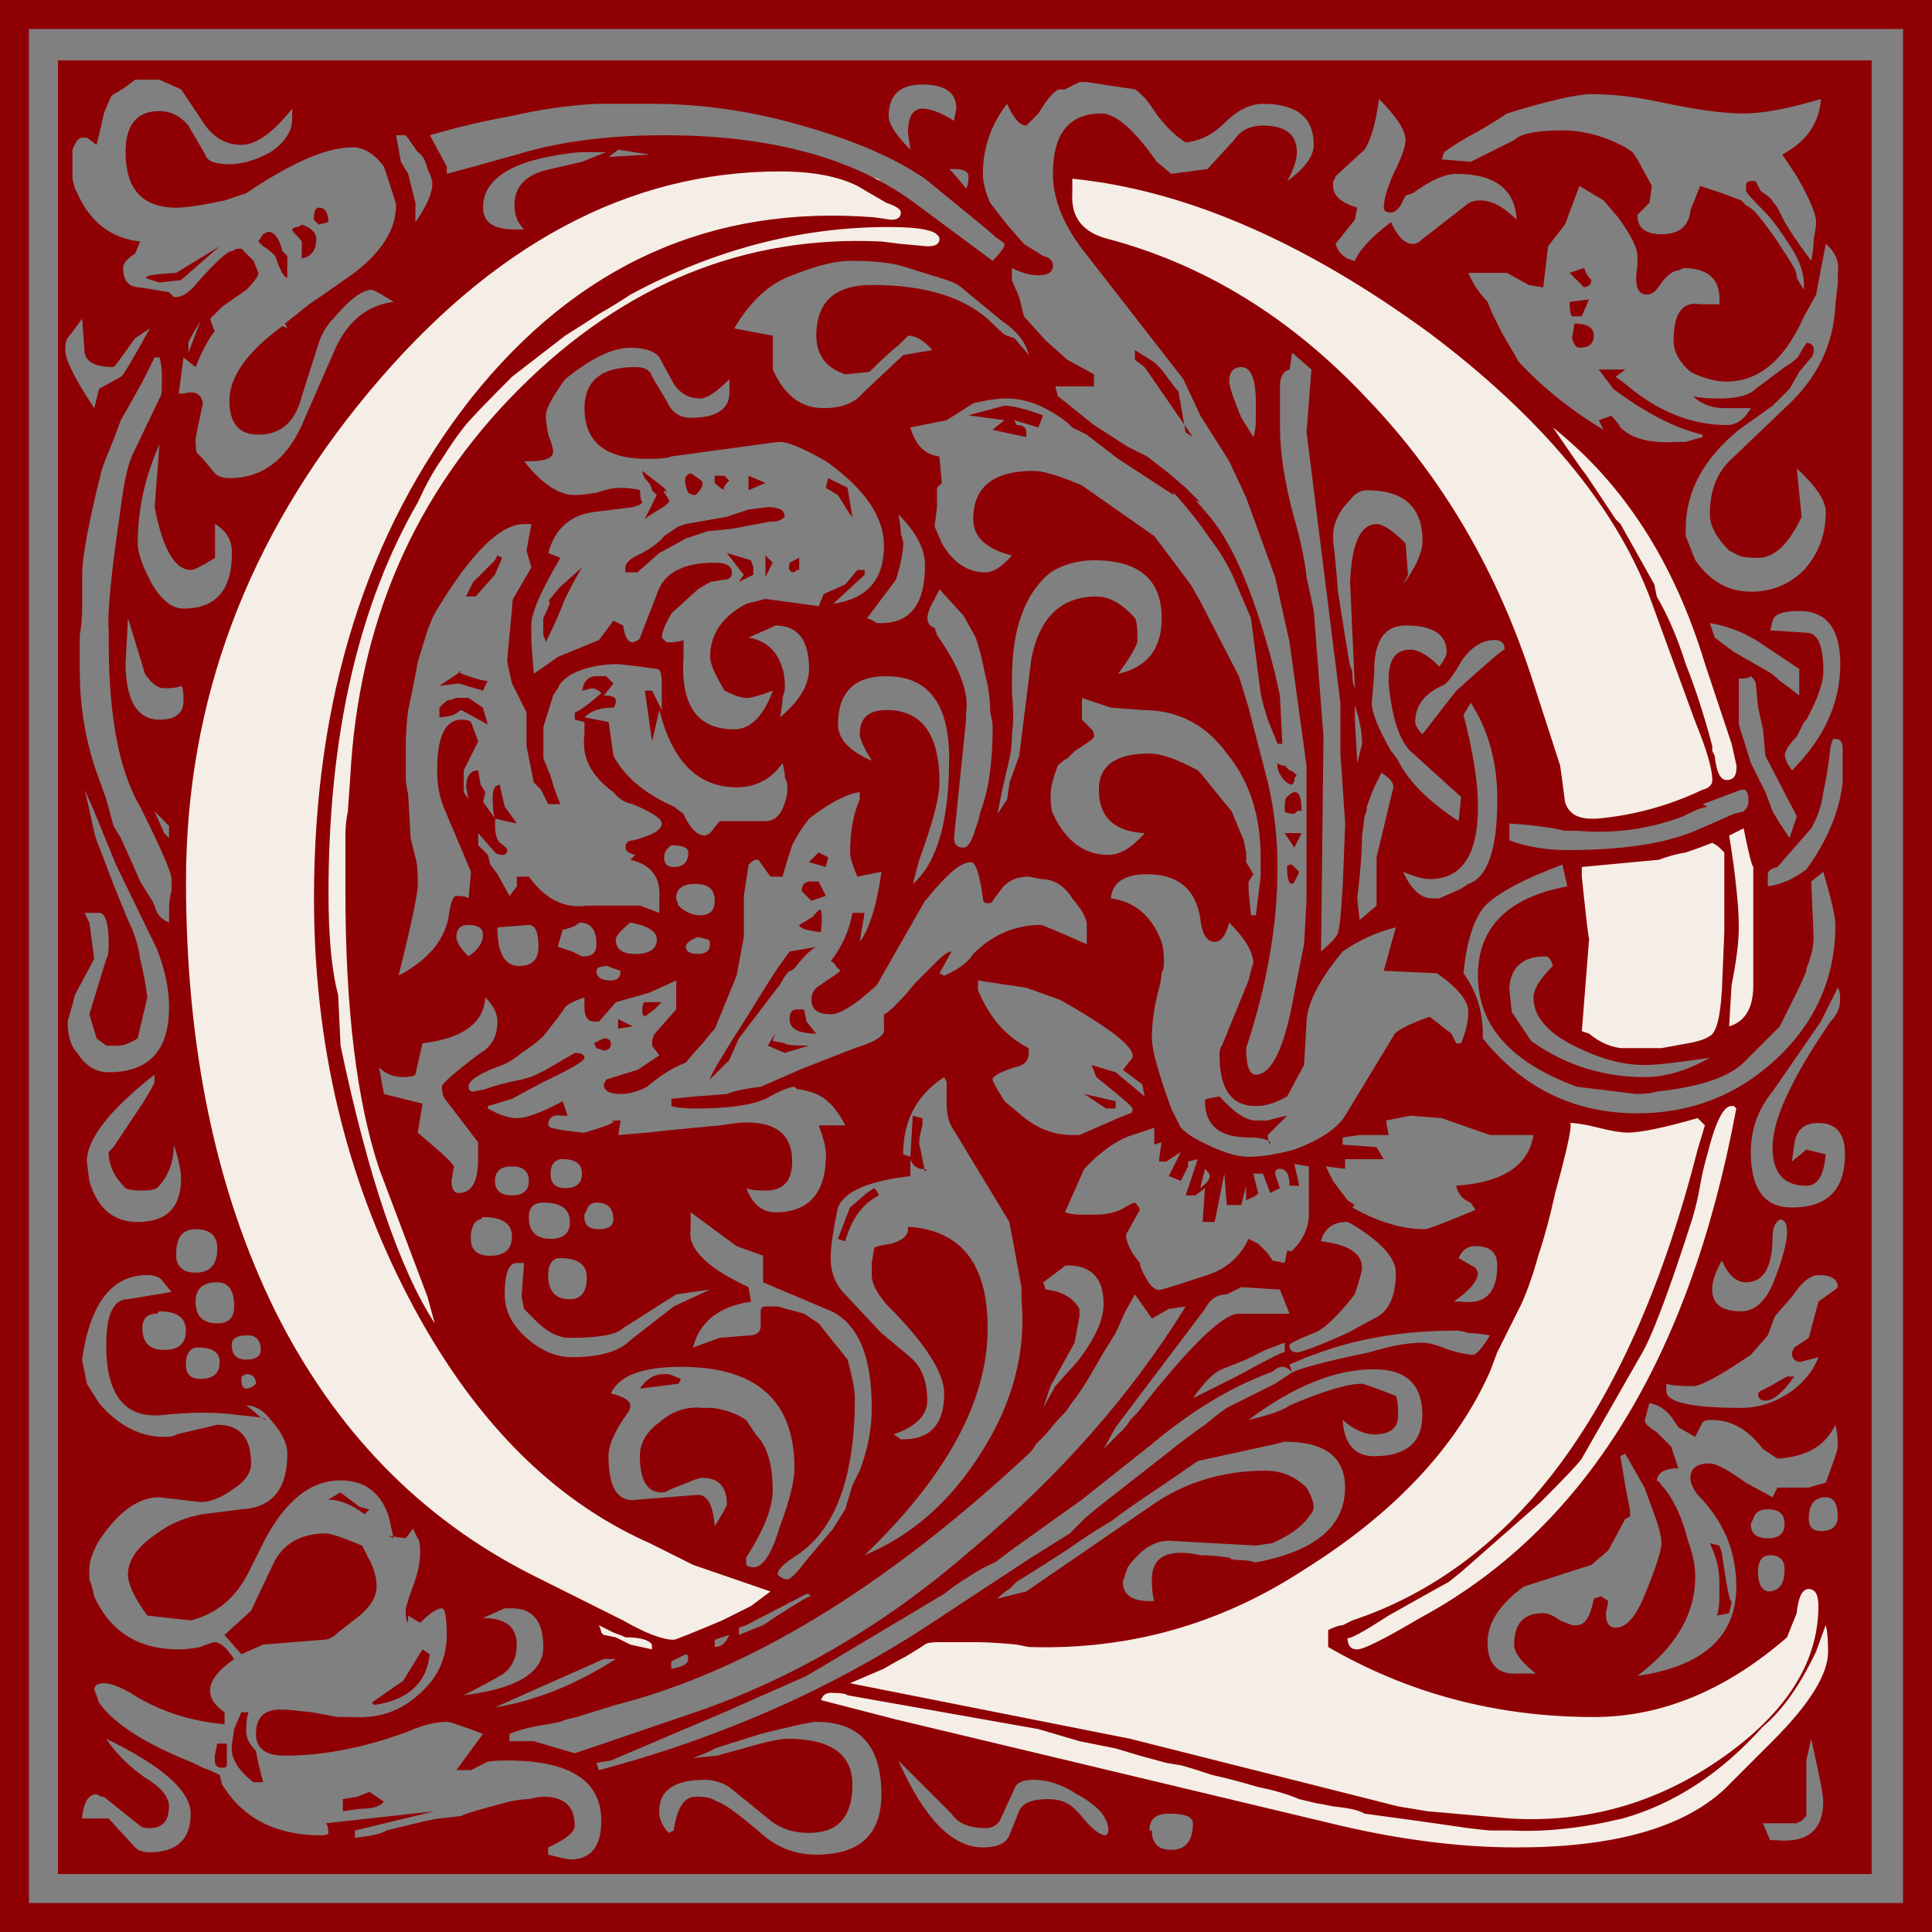 <?xml version="1.0" encoding="UTF-8" standalone="no"?>
<svg
   xmlns:dc="http://purl.org/dc/elements/1.1/"
   xmlns:cc="http://creativecommons.org/ns#"
   xmlns:rdf="http://www.w3.org/1999/02/22-rdf-syntax-ns#"
   xmlns:svg="http://www.w3.org/2000/svg"
   xmlns="http://www.w3.org/2000/svg"
   xmlns:sodipodi="http://sodipodi.sourceforge.net/DTD/sodipodi-0.dtd"
   xmlns:inkscape="http://www.inkscape.org/namespaces/inkscape"
   version="1.1"
   viewBox="0 0 500 500"
   id="svg21"
   sodipodi:docname="william-morris-letter-q.svg"
   inkscape:version="1.0.2 (1.0.2+r75+1)">
  <rect x="0" y="0" width="500" height="500" fill="#808080" stroke="none"/>
  <sodipodi:namedview
     pagecolor="#ffffff"
     bordercolor="#666666"
     borderopacity="1"
     objecttolerance="10"
     gridtolerance="10"
     guidetolerance="10"
     inkscape:pageopacity="0"
     inkscape:pageshadow="2"
     inkscape:window-width="1920"
     inkscape:window-height="1016"
     id="namedview23"
     showgrid="false"
     inkscape:zoom="1.686"
     inkscape:cx="255.33808"
     inkscape:cy="250"
     inkscape:window-x="0"
     inkscape:window-y="27"
     inkscape:window-maximized="1"
     inkscape:current-layer="svg21" />
  <defs
     id="defs7">
    <linearGradient
       id="linearGradient847"
       x1="500"
       x2="0"
       y1="500"
       y2="-4.2633e-14"
       gradientUnits="userSpaceOnUse">
      <stop
         stop-color="#ff6700"
         offset="0"
         id="stop2" />
      <stop
         stop-color="#ffd700"
         offset="1"
         id="stop4" />
    </linearGradient>
  </defs>
  <path
     d="m 201.07,39.146 -45.053,10.762 -53.682,32.084 -37.957,58.088 -14.469,40.682 -3.356,33.551 1.049,40.473 2.307,39.633 11.115,29.986 19.711,42.57 20.971,20.76 c 0,0 43.616,28.52 46.133,29.568 1.918,0.799 2.25,7.497 2.301,10.672 l 5.248,-2.494 10.275,4.822 39.609,-19.5 -41.57,-15.785 -43.299,-43.297 -27.875,-80.664 c 0,0 6.523,-80.072 6.523,-85.41 0,-5.338 20.166,-59.312 20.166,-59.312 l 38.553,-43.891 c 0,0 48.635,-16.014 51.008,-17.793 2.373,-1.779 40.332,2.373 40.332,2.373 l -21.945,-20.76 -26.096,-7.117 z m 78.885,1.779 -4.746,0.592 2.373,18.387 48.043,21.945 24.91,23.133 39.74,53.975 13.641,49.82 0.682,3.785 c 8.711,-0.838 24.869,-1.186 24.869,-1.186 l 23.328,-9.254 -1.576,-4.17 -6.229,-23.131 -16.162,-47.301 -36.182,-28.471 -46.262,-30.248 -7.711,-10.084 -58.719,-17.793 z m 175.65,168.65 0.07,0.75 -16.566,6.711 -29.568,6.291 c 0,0 -1.276,0.279 -2.893,0.617 l 3.789,21.012 -3.328,22.191 13.262,6.5 c 0,0 18.61,-1.186 19.648,-1.557 1.002,-0.358 15.031,-7.236 16.051,-7.736 l -0.605,-33.688 0.791,-19.371 -0.65,-1.721 z m -2.34,73.576 -12.729,4.656 -18.238,2.967 -18.49,-1.629 -0.488,3.26 -18.387,57.533 -21.354,34.4 -40.926,28.469 c 0,0 -55.159,8.304 -62.869,7.711 -1.971,-0.152 -6.218,-0.75 -11.17,-1.496 l -19.674,11.283 -35.316,17.947 16.492,-5.371 19.502,3.984 96.252,22.857 64.588,12.793 43.408,-6.922 27.051,-18.873 15.098,-21.809 2.518,-30.615 -10.695,-1.049 c 0,0 -7.97,14.47 -11.115,17.406 -3.146,2.936 -11.743,12.791 -20.76,12.791 -9.017,0 -39.213,5.451 -39.213,5.451 l -37.326,-12.582 20.76,-11.951 29.777,-23.697 12.791,-21.389 16.146,-34.182 12.373,-39.633 1.994,-12.312 z m -337.16,159.16 -35.16,3.928 c 0,0 0.389,2.098 0.725,3.908 4.362,-0.831 10.397,-1.989 21.73,-4.197 l 12.705,-3.639 z m -19.656,36.883 -8.715,0.508 c 0.34,1.236 0.611,2.007 0.762,1.977 0.152,-0.03 4.827,-1.505 7.953,-2.484 z"
     fill="#f4eee6"
     id="path11" />
  <g
     id="g19">
    <g
       transform="translate(-146.86,-119.79)"
       id="g17">
      <path
         d="m146.86 619.79v-500h500v500h-500m7.5-7.5h485v-485h-485v485m7.5-7.5v-469.38h469.38v469.38h-469.38m20-464.38-2.5 1.875c-1.25 0.834-2.292 1.459-3.125 1.875l-0.625 0.625c-0.417 0.834-1.042 2.292-1.875 4.375-0.417 2.084-1.042 4.792-1.875 8.125l-2.5-1.875h-1.25c-0.833 4.7e-4 -1.667 1.042-2.5 3.125v0.625-1.25 8.125l0.625 2.5 0.625 1.25c3.333 7.5 8.75 11.667 16.25 12.5l-1.25 3.125c-2.083 1.25-3.125 2.501-3.125 3.75-1.6e-4 3.334 1.458 5 4.375 5l7.5 1.25 1.25 1.25h0.625c1.25 4.7e-4 2.708-0.833 4.375-2.5 5.417-6.25 8.75-9.374 10-9.375l1.25-0.625h1.25l3.125 3.125c0.833 2.084 1.25 3.126 1.25 3.125-1.6e-4 0.834-1.042 2.292-3.125 4.375l-6.25 4.375-3.125 3.125c0.833 2.501 1.25 3.542 1.25 3.125-1.667 2.084-3.333 5.209-5 9.375l-3.125-2.5-1.25 9.375h1.25c2.917-0.833 4.583 4.7e-4 5 2.5-1.25 5.834-1.875 8.959-1.875 9.375-1.6e-4 2.5 0.208 3.75 0.625 3.75l1.25 1.25 3.125 3.75c0.833 0.834 2.083 1.25 3.75 1.25 8.333 3.1e-4 14.583-4.583 18.75-13.75 2.917-6.666 5.833-13.333 8.75-20 3.333-7.083 8.333-11.041 15-11.875-3.333-2.083-5.208-3.124-5.625-3.125-2.5 4.7e-4 -5.833 2.501-10 7.5-1.667 1.667-2.917 3.751-3.75 6.25l-4.375 13.75c-1.667 6.667-5.417 10-11.25 10-5 3.1e-4 -7.5-2.916-7.5-8.75-1.6e-4 -6.25 4.583-12.708 13.75-19.375l1.25 0.625-0.625-1.25c2.083-1.666 4.167-3.333 6.25-5 2.5-1.666 5.208-3.541 8.125-5.625 9.583-6.25 14.375-12.916 14.375-20-1.6e-4 -0.416-1.042-3.749-3.125-10-2.5-3.333-5.208-5-8.125-5-6.667 4.7e-4 -15.833 3.959-27.5 11.875l-5.625 1.875c-5.833 1.25-10 1.875-12.5 1.875-8.75 4.7e-4 -13.125-4.791-13.125-14.375-1.6e-4 -7.083 2.917-10.625 8.75-10.625 2.917 4.7e-4 5.417 1.25 7.5 3.75l4.375 7.5c0.417 1.667 2.5 2.501 6.25 2.5 3.333 4.7e-4 6.875-1.041 10.625-3.125 3.75-2.499 5.625-5.416 5.625-8.75v-2.5c-5 6.25-9.375 9.376-13.125 9.375-3.75 4.7e-4 -6.875-1.666-9.375-5l-6.25-9.375-5.625-2.5h-6.25m240.62 2.5h-1.25c-1.25 4.7e-4 -3.125 2.084-5.625 6.25l-3.125 3.125c-1.667 4.7e-4 -3.334-1.875-5-5.625-4.167 5.417-6.25 11.459-6.25 18.125-3.1e-4 2.084 0.625 4.584 1.875 7.5l4.375 5.625 4.375 5 5 3.125c1.666 0.417 2.5 1.25 2.5 2.5-3.1e-4 1.667-1.25 2.501-3.75 2.5-2.084 4.7e-4 -4.375-0.625-6.875-1.875v3.125l1.875 4.375 1.25 5 5.625 6.25 5.625 5 6.875 3.75v3.125h-10l0.625 2.5 9.375 7.5 8.75 5.625 5 2.5 5.625 4.375 4.375 3.75 3.75 3.75-1.25-0.625 3.75 4.375c6.25 7.5 11.875 21.042 16.875 40.625l1.25 5.625 0.625 12.5h-1.25c-0.833-2.083-1.667-4.166-2.5-6.25-0.834-2.5-1.458-4.791-1.875-6.875l-2.5-19.375-3.75-8.75c-1.667-4.166-3.959-8.125-6.875-11.875-2.5-3.75-5.625-7.708-9.375-11.875v0.625l-14.375-9.375-8.125-6.25-3.75-1.875-1.25-1.25c-5.417-4.166-10.625-6.25-15.625-6.25-2.5 4.7e-4 -5.417 0.417-8.75 1.25l-6.875 4.375-9.375 1.875c1.25 4.584 3.75 7.084 7.5 7.5l0.625 6.875-1.25 1.25v5l-0.625 5 1.875 4.375c2.916 5 6.666 7.5 11.25 7.5 2.083 3.1e-4 4.375-1.458 6.875-4.375-6.667-1.666-10-4.791-10-9.375-3.1e-4 -8.333 5.208-12.5 15.625-12.5 2.5 3.1e-4 6.666 1.25 12.5 3.75l18.75 13.125 9.375 12.5 2.5 4.375 10 19.375 2.5 8.125 5 19.375c1.666 7.084 2.499 14.375 2.5 21.875-4.7e-4 15-2.709 30.625-8.125 46.875-4.7e-4 4.584 0.833 6.875 2.5 6.875 4.166 1.6e-4 7.5-7.083 10-21.25l2.5-12.5 0.625-11.25v-35l-4.375-31.875-3.75-16.875-7.5-20.625-4.375-9.375-7.5-11.875-4.375-9.375-26.25-33.75c-5-6.666-7.5-13.125-7.5-19.375-3.1e-4 -10.416 4.166-15.625 12.5-15.625 3.75 4.7e-4 8.541 4.167 14.375 12.5l3.75 3.125 9.375-1.25 6.875-7.5c1.666-2.499 4.166-3.749 7.5-3.75 5.833 4.7e-4 8.749 2.292 8.75 6.875-4.7e-4 2.084-0.834 4.584-2.5 7.5 4.583-3.333 6.875-6.458 6.875-9.375-4.7e-4 -7.083-4.375-10.625-13.125-10.625-3.334 4.7e-4 -6.667 1.667-10 5-2.917 2.917-6.25 4.584-10 5-3.334-2.083-6.459-5.416-9.375-10-1.25-1.666-2.5-2.916-3.75-3.75l-12.5-1.875h-1.875l-3.75 1.875m-40 15.625-0.625-4.375c-3.1e-4 -4.166 1.25-6.25 3.75-6.25 2.083 4.7e-4 4.791 1.042 8.125 3.125l0.625-3.125c-3.1e-4 -4.166-2.917-6.25-8.75-6.25-5.834 4.7e-4 -8.75 2.709-8.75 8.125-3.1e-4 2.084 1.875 5 5.625 8.75m154.38-9.375c-2.501 1.667-5.209 3.334-8.125 5-2.501 1.25-5.209 2.917-8.125 5l-0.625 1.875 7.5 0.625 11.25-5.625c1.666-1.666 5.833-2.499 12.5-2.5 5.416 4.7e-4 10.833 1.459 16.25 4.375l1.875 1.25 1.25 1.875 3.75 6.875-0.625 4.375-3.125 3.125c-4.7e-4 3.334 2.083 5 6.25 5 4.583 4.7e-4 7.083-2.083 7.5-6.25l2.5-6.25 5.625 1.875 5 1.875c0.416 0.417 0.833 0.834 1.25 1.25 0.833 0.417 1.666 1.042 2.5 1.875 2.083 2.501 3.958 5 5.625 7.5 1.666 2.501 3.124 4.792 4.375 6.875 0.416 0.834 0.625 1.667 0.625 2.5 0.416 0.834 1.041 1.875 1.875 3.125v-1.25c-4.7e-4 -2.916-1.042-6.041-3.125-9.375-2.917-4.583-5.209-7.708-6.875-9.375-3.334-3.333-5-5.208-5-5.625v-1.25c-4.7e-4 -0.833 0.416-1.25 1.25-1.25h1.25l1.25 2.5 2.5 1.875 1.875 2.5 1.25 2.5c1.25 2.501 3.749 6.25 7.5 11.25 0.416-2.083 0.625-3.958 0.625-5.625 0.416-2.083 0.625-3.541 0.625-4.375-4.7e-4 -2.083-1.667-6.041-5-11.875-0.834-1.25-2.084-3.124-3.75-5.625 6.25-3.333 9.583-8.124 10-14.375-8.334 2.501-15 3.751-20 3.75-4.167 4.7e-4 -9.584-0.625-16.25-1.875l-6.25-1.25c-5.834-1.25-11.459-1.875-16.875-1.875-3.751 4.7e-4 -11.042 1.667-21.875 5m-235.62-2.5c-7.5 0.417-14.792 1.459-21.875 3.125-7.084 1.25-14.167 2.917-21.25 5l4.375 8.125v1.875l6.875-1.875 11.25-3.125c10.833-3.333 23.541-5 38.125-5 27.916 4.7e-4 49.791 6.042 65.625 18.125l19.375 14.375c2.083-2.083 3.125-3.541 3.125-4.375-0.417-0.416-1.25-1.041-2.5-1.875-0.834-0.833-2.292-2.083-4.375-3.75l-13.75-11.25c-7.917-5.416-18.542-9.999-31.875-13.75-12.917-3.749-25.834-5.625-38.75-5.625h-14.375m202.5-1.25c-0.834 6.25-2.084 10.625-3.75 13.125l-7.5 6.875c-4.7e-4 0.417-0.209 0.834-0.625 1.25v1.25c-4.7e-4 2.501 2.083 4.375 6.25 5.625l-0.625 3.125-5 6.25c0.833 2.501 2.499 3.959 5 4.375 1.25-2.916 4.375-6.25 9.375-10 1.666 3.751 3.541 5.625 5.625 5.625 0.833 4.7e-4 1.666-0.416 2.5-1.25l11.25-8.75c0.833-0.833 2.083-1.25 3.75-1.25 2.916 4.7e-4 6.041 1.667 9.375 5-0.417-7.916-5.625-11.875-15.625-11.875-2.917 4.7e-4 -6.667 1.667-11.25 5l-1.875 0.625-1.25 2.5c-0.834 1.25-1.667 1.875-2.5 1.875-1.25 4.7e-4 -1.875-0.416-1.875-1.25-4.7e-4 -2.083 0.833-5 2.5-8.75 2.083-4.166 3.124-7.083 3.125-8.75-4.7e-4 -2.499-2.292-6.041-6.875-10.625m-253.12 16.25 1.875 3.125 1.875 7.5v5c2.917-4.166 4.375-7.5 4.375-10-1.6e-4 -0.833-0.417-2.083-1.25-3.75-0.417-2.083-1.25-3.541-2.5-4.375l-3.125-4.375h-2.5l1.25 6.875m56.25-3.125-2.5 1.875 10.625-0.625-8.125-1.25m-6.25 0.625h-3.75c-16.667 1.667-25 6.459-25 14.375-1.6e-4 3.751 2.708 5.625 8.125 5.625h2.5c-1.667-1.666-2.5-3.749-2.5-6.25-1.6e-4 -5 3.125-8.124 9.375-9.375l8.125-1.875 6.25-2.5h-3.125m91.875 4.375 1.25 1.25 3.125 3.75c0.417-0.416 0.625-1.458 0.625-3.125-3.1e-4 -1.25-1.25-1.875-3.75-1.875h-1.25m-46.25 368.12-20-6.875-11.25-5.625c-25.417-11.25-46.25-32.5-62.5-63.75s-24.375-65.625-24.375-103.12c-1.6e-4 -51.666 13.542-94.791 40.625-129.38 27.5-34.583 62.291-50.208 104.38-46.875l4.375 0.625c1.666 4.7e-4 2.5-0.625 2.5-1.875-3.1e-4 -0.833-1.25-1.666-3.75-2.5l-7.5-4.375c-5-2.499-11.667-3.749-20-3.75-39.167 4.7e-4 -74.584 18.959-106.25 56.875-31.667 37.917-47.5 80.209-47.5 126.88-1.6e-4 42.917 7.708 80 23.125 111.25 15.417 30.833 37.5 53.542 66.25 68.125l23.75 11.875c5.833 3.333 10.208 5 13.125 5 0.417 0 4.583-1.667 12.5-5l7.5-3.75 5-3.75m-86.875-69.375-1.875-6.875-12.5-33.125c-5.833-17.5-8.75-41.458-8.75-71.875v-8.75c-1.6e-4 -1.666-1.6e-4 -3.541 0-5.625-1.6e-4 -2.083 0.208-4.166 0.625-6.25l0.625-8.75c2.083-40 16.667-73.541 43.75-100.62 27.083-27.083 58.333-39.791 93.75-38.125l5 0.625 6.875 0.625c2.083 4.7e-4 3.125-0.625 3.125-1.875-3.1e-4 -2.083-4.375-3.124-13.125-3.125-22.917 4.7e-4 -45.209 5.834-66.875 17.5-2.5 1.667-5.209 3.334-8.125 5-2.5 1.667-5.417 3.542-8.75 5.625l-13.75 10.625c-7.084 7.084-11.25 11.459-12.5 13.125-1.667 2.084-3.542 4.792-5.625 8.125-2.083 2.917-4.167 6.667-6.25 11.25-15.417 26.667-23.125 60.417-23.125 101.25-1.6e-4 11.25 0.833 20 2.5 26.25l0.625 13.125c7.083 33.75 15.208 57.708 24.375 71.875m165-296.25v3.75c-0.417 6.25 2.708 10.209 9.375 11.875 25 6.667 47.291 20.417 66.875 41.25 19.583 20.417 33.958 45 43.125 73.75l6.875 21.25c0.416 2.917 0.833 6.042 1.25 9.375 0.833 2.917 3.124 4.375 6.875 4.375h1.25c9.583-0.833 18.75-3.333 27.5-7.5 1.666-0.417 2.499-1.25 2.5-2.5-4.7e-4 -2.916-1.459-7.916-4.375-15l-11.875-32.5c-9.167-23.75-28.125-46.458-56.875-68.125-32.5-23.75-63.334-37.083-92.5-40m123.12 17.5-1.25 10.625-3.75-0.625-5.625-3.125h-10c1.25 2.917 2.916 5.417 5 7.5l1.25 3.125 2.5 5 4.375 7.5c6.25 6.667 13.541 12.5 21.875 17.5l-1.25-2.5c2.499-0.833 3.541-1.25 3.125-1.25 1.25 1.25 2.083 2.292 2.5 3.125 2.916 2.917 7.708 4.167 14.375 3.75 0.833 3.2e-4 1.666 3.2e-4 2.5 0 1.25-0.416 2.708-0.833 4.375-1.25v-0.625c-7.084-1.666-14.792-5.625-23.125-11.875l-3.75-5h6.875l-2.5 1.875 2.5 1.875c8.333 7.084 17.083 10.625 26.25 10.625 2.499 3.2e-4 4.583-1.458 6.25-4.375h-6.875c-3.334 4.7e-4 -6.042-1.041-8.125-3.125 1.25 0.417 3.541 0.625 6.875 0.625 4.583 4.7e-4 7.708-0.833 9.375-2.5l7.5-5.625c2.083-1.25 3.333-2.291 3.75-3.125 0.416-0.833 1.041-1.875 1.875-3.125 1.25 4.7e-4 1.875 0.625 1.875 1.875-4.7e-4 0.834-0.209 1.459-0.625 1.875l-3.125 3.75-2.5 4.375-4.375 4.375-8.75 6.25c-9.167 7.5-13.75 16.042-13.75 25.625v1.875l2.5 6.25c3.749 5.417 8.541 8.125 14.375 8.125 5.416 3.1e-4 9.999-1.875 13.75-5.625 3.749-4.166 5.624-9.166 5.625-15-6.2e-4 -2.916-2.501-6.666-7.5-11.25l1.25 12.5c-3.334 7.084-7.084 10.625-11.25 10.625-2.501 3.1e-4 -4.167-0.208-5-0.625l-2.5-1.25c-3.334-3.333-5-6.458-5-9.375-4.7e-4 -5.833 1.666-10.416 5-13.75l14.375-13.75c8.333-7.5 12.708-16.458 13.125-26.875l0.625-5.625v-2.5c0.416-2.916-0.625-5.416-3.125-7.5l-2.5 13.125-3.125 5.625c-5 11.25-11.667 16.875-20 16.875-2.917 4.7e-4 -6.042-0.833-9.375-2.5-2.917-2.499-4.375-5.208-4.375-8.125-4.7e-4 -7.083 2.291-10.208 6.875-9.375h5v-1.25c-4.7e-4 -5.416-3.126-8.124-9.375-8.125l-1.25 0.625c-1.25 4.7e-4 -2.709 1.042-4.375 3.125-1.25 2.084-2.501 3.126-3.75 3.125-2.501 4.7e-4 -3.334-2.499-2.5-7.5v-2.5c-4.7e-4 -2.083-1.667-5.416-5-10l-3.75-4.375-6.25-3.75-3.75 10-4.375 5.625m-210.62 21.25 10 1.875v8.75c2.916 6.667 7.291 10 13.125 10 4.583 4.7e-4 7.916-1.25 10-3.75l10.625-10 7.5-1.25c-2.084-2.499-4.167-3.749-6.25-3.75-3.1e-4 4.7e-4 -0.834 0.834-2.5 2.5-1.667 1.25-4.167 3.542-7.5 6.875l-6.25 0.625c-5-1.666-7.5-5-7.5-10-3.1e-4 -8.749 4.791-13.125 14.375-13.125 14.166 4.7e-4 24.583 3.334 31.25 10 2.083 2.084 3.333 3.126 3.75 3.125l1.875 0.625 3.75 4.375c-0.834-3.333-3.125-6.25-6.875-8.75l-10.625-8.75c-0.834-0.833-2.709-1.666-5.625-2.5l-10-3.125c-3.334-0.833-7.5-1.25-12.5-1.25h-0.625c-3.75 4.7e-4 -8.75 1.25-15 3.75-5.834 2.084-10.834 6.667-15 13.75m-165.62 20.625 1.25-5 5.625-3.125c0.417 4.7e-4 2.917-4.166 7.5-12.5l-3.75 2.5-5 6.875-0.625 0.625c-4.583 4.7e-4 -7.083-1.25-7.5-3.75l-0.625-8.75-3.75 5c-0.417 0.417-0.625 1.459-0.625 3.125-1.6e-4 2.501 2.5 7.5 7.5 15m27.5-22.5c-2.083 3.334-3.125 5.209-3.125 5.625v2.5l3.125-8.125m94.375 15c-3.334 4.584-5 7.709-5 9.375-1.6e-4 1.25 0.208 2.917 0.625 5 0.833 2.084 1.25 3.542 1.25 4.375-1.6e-4 1.667-2.084 2.5-6.25 2.5h-1.25c4.583 5.834 8.958 8.75 13.125 8.75 1.25 3.1e-4 3.125-0.208 5.625-0.625 2.5-0.833 4.375-1.25 5.625-1.25 2.5 3.1e-4 4.375 0.209 5.625 0.625-3.1e-4 1.667 0.208 2.709 0.625 3.125l-0.625 0.625-1.875 0.625-10 1.25c-6.25 0.834-10.209 4.375-11.875 10.625l3.125 1.25c-5.417 9.167-7.917 15.209-7.5 18.125v3.75l0.625 8.125 6.25-4.375 10.625-4.375 3.75-5 2.5 1.25c0.417 2.917 1.25 4.375 2.5 4.375 1.25-0.417 1.875-0.833 1.875-1.25l4.375-11.25c1.666-5.416 6.666-8.125 15-8.125 2.916 3.1e-4 4.375 0.834 4.375 2.5-3.1e-4 1.25-0.625 1.875-1.875 1.875l-3.75 0.625-3.125 1.875-6.875 6.25c-1.667 2.917-2.5 5-2.5 6.25l1.25 1.25c2.083 3.1e-4 3.541-0.208 4.375-0.625v4.375c-0.834 12.5 3.541 18.75 13.125 18.75 4.166 3.1e-4 7.5-3.333 10-10-3.334 1.25-5.625 1.875-6.875 1.875-1.25 3.1e-4 -3.125-0.625-5.625-1.875-2.5-4.166-3.75-7.083-3.75-8.75-3.1e-4 -5.833 3.125-10.416 9.375-13.75 3.333-0.833 5-1.25 5-1.25l13.75 1.875 1.25-3.125 5.625-2.5 3.125-3.75h1.875v1.25l-8.125 7.5c8.75-1.25 13.125-6.25 13.125-15-3.1e-4 -7.5-5-14.791-15-21.875-5.834-3.333-9.792-5-11.875-5h-0.625l-27.5 3.75c-0.834 0.417-2.917 0.625-6.25 0.625-10.834 3.2e-4 -16.25-4.375-16.25-13.125-1.6e-4 -7.083 4.375-10.625 13.125-10.625 2.5 4.7e-4 3.958 0.834 4.375 2.5l3.75 6.25c1.25 2.917 3.333 4.375 6.25 4.375 7.083 3.2e-4 10.416-2.499 10-7.5v-2.5c-3.334 3.334-5.834 5-7.5 5-2.917 4.7e-4 -5.209-1.25-6.875-3.75l-3.75-6.875c-1.25-1.666-3.75-2.499-7.5-2.5-4.584 4.7e-4 -10.209 2.709-16.875 8.125m188.12-6.875-0.625 4.375c-1.667 0.417-2.501 1.875-2.5 4.375v10.625c-4.7e-4 6.667 1.25 14.584 3.75 23.75 1.666 5.834 2.708 10.834 3.125 15 0.833 3.75 1.458 6.667 1.875 8.75l2.5 32.5-0.625 55.625c2.916-2.5 4.375-4.166 4.375-5 0.416-0.833 0.833-5 1.25-12.5l0.625-15.625-1.25-18.125v-13.125l-8.75-70 1.25-16.25-5-4.375m-307.5 28.75-0.625 1.875c-3.333 13.334-5 22.292-5 26.875v8.125c-1.6e-4 2.917-0.208 5.417-0.625 7.5v9.375c-1.6e-4 8.334 1.25 16.459 3.75 24.375l3.125 8.75 1.875 6.875 1.875 3.125 3.125 6.875 1.875 4.375 3.125 5 0.625 1.25c0.417 2.084 1.667 3.542 3.75 4.375v-3.125c-1.6e-4 -2.083 0.208-3.75 0.625-5v-3.125c-1.6e-4 -1.666-2.708-7.916-8.125-18.75-5.417-9.166-8.125-23.333-8.125-42.5v-3.125c-0.417-4.166 0.625-14.791 3.125-31.875 0.833-6.666 1.875-11.25 3.125-13.75l6.875-14.375c0.417-0.416 0.625-1.458 0.625-3.125v-2.5c-1.6e-4 -2.083-0.208-3.749-0.625-5h-1.25l-3.125 6.25-3.125 5.625-2.5 4.375-1.875 5-2.5 6.25m294.38-11.875 3.125 5c0.417-1.25 0.625-2.916 0.625-5v-3.75c-4.7e-4 -6.25-1.25-9.374-3.75-9.375-2.084 4.7e-4 -3.126 1.25-3.125 3.75-4.7e-4 1.25 1.041 4.375 3.125 9.375m80.625 2.5 6.875 10 1.875 2.5 7.5 11.25 1.25 1.25 8.75 15.625 0.625 3.125c2.916 5 5.416 10.834 7.5 17.5 2.499 6.25 4.791 13.334 6.875 21.25v1.25l0.625 1.25c0.416 4.167 1.458 6.25 3.125 6.25 1.666 3.1e-4 2.499-1.041 2.5-3.125v-0.625l-1.25-5.625-6.875-20.625c-7.917-26.25-21.042-46.666-39.375-61.25m-360.62 4.375c-3.75 8.334-5.625 16.875-5.625 25.625-1.6e-4 2.5 1.25 6.042 3.75 10.625 2.5 4.167 5.208 6.25 8.125 6.25 8.333 3.1e-4 12.5-4.791 12.5-14.375-1.6e-4 -3.333-1.458-5.833-4.375-7.5v8.75c-3.333 2.084-5.417 3.125-6.25 3.125-4.167 3.1e-4 -7.292-5.416-9.375-16.25l1.25-16.25m308.12 14.375c-2.917 2.917-4.375 6.042-4.375 9.375v1.25c0.416 3.334 0.833 7.709 1.25 13.125 0.833 5.417 1.875 11.875 3.125 19.375 0.416 0.417 0.625 1.25 0.625 2.5-4.7e-4 1.25 0.208 2.292 0.625 3.125l-1.25-27.5c0.416-10 2.708-15 6.875-15 1.666 3.1e-4 4.166 1.667 7.5 5l0.625 8.125-1.25 2.5c3.333-4.583 5-8.333 5-11.25-4.7e-4 -8.75-4.792-13.125-14.375-13.125-1.667 3.1e-4 -3.126 0.834-4.375 2.5m-116.88 3.75c0.417 2.084 0.625 3.75 0.625 5 0.416 1.25 0.625 2.084 0.625 2.5-3.1e-4 2.084-0.625 5.209-1.875 9.375l-7.5 10c1.25 0.417 2.083 0.833 2.5 1.25 0.833 3.1e-4 1.25 3.1e-4 1.25 0 7.5 3.1e-4 11.25-5 11.25-15-3.1e-4 -4.166-2.292-8.541-6.875-13.125m-120 25.625-0.625 1.25-1.25 3.125-2.5 8.125c-0.833 4.584-1.667 8.75-2.5 12.5-0.417 3.334-0.625 6.25-0.625 8.75v5c-1.6e-4 0.834-1.6e-4 2.084 0 3.75-1.6e-4 1.25 0.208 2.709 0.625 4.375l0.625 11.25 1.25 5c0.417 1.25 0.625 3.542 0.625 6.875-1.6e-4 2.5-1.667 10.417-5 23.75 7.917-4.166 12.292-9.583 13.125-16.25 0.417-2.916 1.041-4.375 1.875-4.375 1.666 3.1e-4 2.708 0.209 3.125 0.625l0.625-6.875-6.875-16.25c-1.25-2.916-1.875-6.25-1.875-10-1.6e-4 -8.75 2.083-13.125 6.25-13.125 1.25 3.1e-4 2.083 0.209 2.5 0.625l1.875 5-3.75 7.5v5.625l1.25 1.875-0.625-3.125c-1.6e-4 -2.916 1.042-4.375 3.125-4.375l0.625 3.75 1.25 1.875-0.625 2.5 3.125 4.375c-0.417-0.833-0.625-2.708-0.625-5.625-1.6e-4 -2.083 0.625-3.125 1.875-3.125-1.6e-4 0.417 0.417 2.292 1.25 5.625l3.125 4.375-5.625-1.25v1.875c-1.6e-4 2.084 0.417 3.542 1.25 4.375 1.25 0.834 1.875 1.458 1.875 1.875-1.6e-4 0.834-0.417 1.25-1.25 1.25-0.834 3.1e-4 -1.458-0.208-1.875-0.625l-4.375-5v3.125l2.5 2.5 0.625 2.5 1.875 2.5 3.125 5.625 1.875-2.5v-2.5h3.125c4.166 5.834 9.166 8.334 15 7.5h13.75l5 1.875v-3.75c0.416-5.416-2.084-8.75-7.5-10l1.25-1.25c-1.667-0.416-2.5-1.041-2.5-1.875-3.1e-4 -1.25 0.625-1.875 1.875-1.875 5-1.25 7.5-2.708 7.5-4.375-3.1e-4 -1.25-2.5-2.916-7.5-5-2.084-0.417-3.75-1.458-5-3.125-5.834-4.166-8.334-9.166-7.5-15v-3.125l-2.5-0.625v-1.875c1.25-0.417 3.541-2.083 6.875-5-0.833-0.833-1.667-1.25-2.5-1.25l-2.5 0.625c0.417-2.5 1.666-3.75 3.75-3.75h2.5l1.875 1.875-2.5 3.125c2.083 3.1e-4 3.125 0.417 3.125 1.25-3.1e-4 0.834-0.208 1.459-0.625 1.875-3.334 3.1e-4 -5.834 0.834-7.5 2.5l6.25 1.25 1.25 8.75c2.916 5.417 8.125 9.792 15.625 13.125l2.5 1.875c1.666 3.75 3.541 5.625 5.625 5.625l1.25-0.625 2.5-3.125h11.875c2.916 3.1e-4 4.791-2.5 5.625-7.5v-1.25c-3.1e-4 -0.833-0.209-1.666-0.625-2.5-3.1e-4 -0.833-0.209-2.083-0.625-3.75-2.917 4.167-6.875 6.25-11.875 6.25-10 3.1e-4 -16.667-6.666-20-20l-1.875 8.125-1.875-13.125h1.875l2.5 5v-6.875c-3.1e-4 -2.5-0.417-3.75-1.25-3.75l-4.375-0.625-5.625-0.625c-4.584 3.1e-4 -8.542 0.833-11.875 2.5-2.084 1.25-3.334 2.5-3.75 3.75l-1.25 1.875-2.5 8.125v8.125l1.25 3.125c0.417 0.834 0.833 2.084 1.25 3.75 0.417 1.25 1.042 2.917 1.875 5h-3.125l-1.875-3.75-1.875-1.875-1.875-9.375v-8.75l-3.75-7.5c-0.834-3.333-1.25-5.416-1.25-6.25l1.25-13.125c-1.6e-4 -1.666 0.208-2.708 0.625-3.125l4.375-7.5-1.25-4.375 1.25-6.875h-1.875c-6.25 3.1e-4 -13.959 7.709-23.125 23.125m149.38 16.875v3.75c0.417 4.167 0.417 7.709 0 10.625-3.1e-4 2.5-0.209 4.584-0.625 6.25l-1.875 8.125-1.25 6.25 2.5-3.75 0.625-4.375 2.5-6.875 3.125-25c2.083-10.833 7.708-16.25 16.875-16.25 3.333 3.1e-4 6.666 1.875 10 5.625 0.416 0.833 0.625 2.709 0.625 5.625-3.1e-4 1.25-1.667 4.167-5 8.75 7.5-1.666 11.25-6.458 11.25-14.375-3.1e-4 -10-5.834-15-17.5-15-4.167 3.1e-4 -7.917 1.042-11.25 3.125-6.667 5.417-10 14.584-10 27.5m-20-20.625c-1.25 2.084-1.875 3.75-1.875 5-3.1e-4 1.25 0.625 2.084 1.875 2.5l0.625 1.875c5.833 8.334 8.333 15 7.5 20v1.875l-3.125 30.625c-3.1e-4 1.667 0.833 2.5 2.5 2.5 0.833 3.1e-4 1.666-1.041 2.5-3.125l1.25-3.75 0.625-2.5c2.083-5.416 3.125-12.708 3.125-21.875-3.1e-4 -0.833-0.209-2.083-0.625-3.75-3.1e-4 -2.083-0.209-4.375-0.625-6.875-0.417-1.666-0.834-3.541-1.25-5.625-0.417-2.083-1.042-4.375-1.875-6.875l-3.125-5.625-6.25-6.875-1.25 2.5m225.62 31.25-0.625 0.625-1.875 3.75c-2.084 2.084-3.126 3.75-3.125 5l0.625 1.875 1.25 1.875c8.333-8.333 12.499-17.5 12.5-27.5-6.2e-4 -9.166-3.542-13.75-10.625-13.75-4.167 3.1e-4 -6.459 0.833-6.875 2.5l-0.625 2.5 9.375 0.625c2.916 3.1e-4 4.374 3.334 4.375 10-6.2e-4 2.917-1.459 7.084-4.375 12.5m-25-25 1.25 3.75 5 3.75 8.75 5c0.833 0.417 1.875 1.25 3.125 2.5 1.25 0.834 2.916 2.084 5 3.75v-6.875l-9.375-6.25c-4.167-2.916-8.751-4.791-13.75-5.625m-409.38-1.25-0.625 11.25v1.875c0.417 8.75 3.333 13.125 8.75 13.125 4.167 3.1e-4 6.25-1.666 6.25-5-1.6e-4 -2.083-0.208-3.333-0.625-3.75-0.833 0.417-2.292 0.625-4.375 0.625-1.667 3.1e-4 -3.333-1.25-5-3.75l-4.375-14.375m322.5 14.375-0.625 7.5c-4.7e-4 2.5 1.666 6.667 5 12.5 0.833 0.833 1.666 2.084 2.5 3.75 2.916 5 7.916 9.792 15 14.375l0.625-6.25-13.125-11.875c-2.917-2.916-4.792-8.75-5.625-17.5v-1.25c-4.7e-4 -5 1.875-7.5 5.625-7.5 2.083 3.1e-4 4.583 1.458 7.5 4.375 1.25-1.666 1.875-2.916 1.875-3.75-4.7e-4 -4.583-3.542-6.875-10.625-6.875-5.417 3.1e-4 -8.126 3.959-8.125 11.875v0.625m-161.88-9.375c4.583 0.833 7.5 3.542 8.75 8.125 0.417 0.834 0.625 2.5 0.625 5-3.1e-4 0.417-0.209 1.25-0.625 2.5-3.1e-4 1.25-0.209 2.917-0.625 5 5-4.166 7.5-8.333 7.5-12.5-3.1e-4 -7.5-2.917-11.25-8.75-11.25l-1.25 0.625-5.625 2.5m174.38 25 8.75-11.25c8.333-7.5 12.5-11.041 12.5-10.625-4.7e-4 -1.666-0.834-2.5-2.5-2.5-3.334 3.1e-4 -6.25 1.875-8.75 5.625-2.084 3.75-3.751 5.834-5 6.25-4.584 2.084-6.875 5.209-6.875 9.375-4.7e-4 0.834 0.625 1.875 1.875 3.125m88.75 15 1.875 5 1.875 3.125 2.5 3.75 1.875-5.625-8.125-15.625-0.625-6.875-1.25-5.625-0.625-6.25c-4.7e-4 -0.417-0.417-1.041-1.25-1.875-0.417 0.417-1.25 0.625-2.5 0.625h-0.625v11.875l3.125 10 3.75 7.5m-231.25-8.125c-2.084-3.333-3.125-5.625-3.125-6.875-3.1e-4 -4.166 2.291-6.25 6.875-6.25 9.166 3.1e-4 13.75 6.25 13.75 18.75-3.1e-4 3.75-1.667 10.209-5 19.375-0.417 1.25-1.042 3.542-1.875 6.875 6.25-5.416 9.375-16.25 9.375-32.5-3.1e-4 -14.166-5.417-21.25-16.25-21.25-8.334 3.1e-4 -12.5 4.167-12.5 12.5-3.1e-4 3.75 2.916 6.875 8.75 9.375m54.375-16.25v5.625l2.5 2.5c0.417 0.417 0.625 1.042 0.625 1.875-3.1e-4 0.417-1.667 1.667-5 3.75l-1.875 1.875c-0.834 0.417-1.667 1.042-2.5 1.875-1.25 3.334-1.875 5.834-1.875 7.5-3.1e-4 2.5 0.208 4.167 0.625 5 3.333 7.084 8.125 10.625 14.375 10.625 2.916 3.1e-4 6.041-1.875 9.375-5.625-7.917-0.417-11.875-4.166-11.875-11.25-3.1e-4 -6.25 4.375-9.375 13.125-9.375 2.916 3.1e-4 7.083 1.459 12.5 4.375l0.625 0.625 8.125 10 3.125 7.5 0.625 3.125v2.5l1.875 3.125-1.25 1.875v2.5l0.625 6.25h1.25l1.25-10v-5c-4.7e-4 -10.833-2.917-19.791-8.75-26.875-5.417-7.5-12.709-11.25-21.875-11.25l-8.125-0.625-7.5-2.5m100.62 1.25-1.875 3.125c2.499 9.584 3.749 17.5 3.75 23.75-4.7e-4 12.5-4.167 18.75-12.5 18.75-1.667 3.1e-4 -3.959-0.625-6.875-1.875 2.083 4.584 4.583 6.875 7.5 6.875h1.875l5.625-2.5 1.875-1.25c5-1.666 7.5-8.958 7.5-21.875-4.7e-4 -9.583-2.292-17.916-6.875-25m-30 0.625v3.75l0.625 11.25c0.833-3.333 1.25-5 1.25-5-4.7e-4 -2.916-0.625-6.25-1.875-10m123.12 10.625c-0.417 4.167-1.042 8.125-1.875 11.875-0.417 3.334-1.459 6.459-3.125 9.375l-8.75 10c-1.667 0.417-2.501 1.042-2.5 1.875v3.125c3.333-0.417 6.666-1.875 10-4.375 5.416-7.5 8.541-15 9.375-22.5v-8.75c-6.2e-4 -1.666-0.625-2.5-1.875-2.5h-0.625l-0.625 1.875m-116.25 6.875-1.875 3.75c-0.834 2.084-1.459 3.75-1.875 5-4.7e-4 0.833-0.209 1.667-0.625 2.5-4.7e-4 0.417-0.209 2.084-0.625 5-4.7e-4 2.5-0.209 6.042-0.625 10.625l-0.625 5.625 0.625 5.625 4.375-3.75v-12.5l3.75-15.625 0.625-2.5c-4.7e-4 -1.25-1.042-2.5-3.125-3.75m-335.62 4.375c0.833 3.334 1.458 6.042 1.875 8.125 0.417 2.084 0.833 3.75 1.25 5 0.833 2.084 1.875 4.792 3.125 8.125 1.25 3.334 2.917 7.5 5 12.5 1.667 3.334 2.708 6.667 3.125 10 0.833 3.334 1.458 6.667 1.875 10l-2.5 10.625c-2.083 1.25-3.75 1.875-5 1.875h-3.125l-2.5-1.875-1.875-6.25 4.375-14.375c0.417-0.417 0.625-1.666 0.625-3.75-1.6e-4 -5.416-0.833-8.125-2.5-8.125h-3.75l1.25 2.5 1.25 9.375-5 9.375-0.625 2.5-1.25 4.375c-1.6e-4 3.75 0.833 6.459 2.5 8.125 2.083 3.334 4.792 5 8.125 5 10.417 1.6e-4 15.625-5.625 15.625-16.875-1.6e-4 -4.583-1.042-9.583-3.125-15l-10.625-21.875-5.625-13.75-2.5-5.625m418.75 3.75 1.25 0.625c-1.667 0.417-2.917 0.833-3.75 1.25-0.834 0.417-1.667 0.833-2.5 1.25-8.751 3.334-17.917 4.584-27.5 3.75h-3.125c-3.334-0.833-8.126-1.458-14.375-1.875v4.375c4.583 1.667 9.583 2.5 15 2.5 14.166 3.1e-4 25.208-1.666 33.125-5l10-4.375 2.5-0.625c0.833-0.833 1.25-1.666 1.25-2.5-4.7e-4 -2.083-0.417-3.125-1.25-3.125h-0.625l-10 3.75m-231.25 3.75c-1.667 2.084-3.125 4.375-4.375 6.875-0.834 2.5-1.667 5.209-2.5 8.125h-3.125l-3.125-4.375h-0.625c-0.417 3.1e-4 -1.042 0.417-1.875 1.25l-1.25 8.125v10.625l-1.875 10-5.625 13.75c-0.833 0.834-1.875 2.084-3.125 3.75-1.25 1.25-2.709 2.917-4.375 5-3.334 1.25-6.667 3.334-10 6.25-2.5 1.25-4.792 1.875-6.875 1.875-2.917 1.6e-4 -4.375-0.833-4.375-2.5l0.625-1.25 8.125-2.5 5.625-3.75-1.875-2.5v-0.625c-3.1e-4 -1.25 0.416-2.291 1.25-3.125l5-5.625v-7.5l-6.875 3.125-8.75 2.5-4.375 5h-1.25c-1.667 1.6e-4 -2.5-1.25-2.5-3.75v-2.5c-2.5 0.834-4.167 1.667-5 2.5-0.417 0.833-2.292 3.334-5.625 7.5-1.25 1.25-3.125 2.709-5.625 4.375-2.083 1.667-3.75 2.709-5 3.125-5.833 2.084-8.75 3.959-8.75 5.625 0 0.833 0.417 1.25 1.25 1.25 0 1.6e-4 1.042-0.208 3.125-0.625 2.083-0.833 5.208-1.666 9.375-2.5 1.667-0.417 2.917-0.833 3.75-1.25 0.833-0.417 1.667-0.833 2.5-1.25l7.5-4.375c1.667 1.6e-4 2.5 0.417 2.5 1.25-1.5e-4 0.834-3.542 2.917-10.625 6.25l-8.125 4.375-6.25 1.875v0.625c2.917 1.667 5.417 2.5 7.5 2.5 2.5 1.6e-4 6.458-1.458 11.875-4.375l1.25 3.75h-1.25c-2.5-0.416-3.75 0.417-3.75 2.5l0.625 0.625 3.125 0.625 5 0.625h0.625c7.083-2.083 9.167-3.125 6.25-3.125h3.125l-0.625 3.75 7.5-0.625 5.625-0.625 13.125-1.25 4.375-0.625c9.583-0.833 14.375 2.5 14.375 10-3.1e-4 5-2.292 7.5-6.875 7.5-2.5 1.6e-4 -4.167-0.208-5-0.625 1.666 4.167 4.166 6.25 7.5 6.25 8.75 1.6e-4 13.125-5 13.125-15-3.1e-4 -1.666-0.625-4.166-1.875-7.5h6.875c-2.5-5-5.625-7.916-9.375-8.75-1.25-0.417-2.292-0.625-3.125-0.625-0.417-0.416-0.625-0.625-0.625-0.625-1.25 1.6e-4 -3.75 1.042-7.5 3.125-3.75 1.667-9.792 2.5-18.125 2.5-2.917 1.6e-4 -5-0.208-6.25-0.625v-1.875l6.25-0.625 8.125-0.625c2.083-0.833 5-1.458 8.75-1.875 2.916-1.25 6.25-2.708 10-4.375 4.166-1.666 8.958-3.541 14.375-5.625 5.416-1.666 7.916-3.333 7.5-5v-3.75c0.417 3.1e-4 1.458-0.833 3.125-2.5 1.666-1.666 3.333-3.541 5-5.625 2.083-2.083 3.958-3.958 5.625-5.625 1.666-1.666 2.916-2.5 3.75-2.5l-3.125 5.625 1.25 0.625c3.75-1.666 6.25-3.541 7.5-5.625 5-5 10.833-7.5 17.5-7.5 0.416 3.1e-4 4.375 1.667 11.875 5v-5c-3.1e-4 -1.666-1.25-3.958-3.75-6.875-2.084-3.333-4.792-5-8.125-5l-3.125-0.625c-3.334 3.1e-4 -5.834 1.25-7.5 3.75l-1.875 2.5c-3.1e-4 0.417-0.417 0.625-1.25 0.625-0.834 3.1e-4 -1.25-0.417-1.25-1.25-0.833-6.25-1.875-9.375-3.125-9.375-1.667 3.1e-4 -3.75 1.25-6.25 3.75-2.084 2.084-3.75 3.959-5 5.625l-0.625 0.625-12.5 21.875-4.375 3.75c-3.334 2.5-5.834 3.75-7.5 3.75-3.334 3.1e-4 -5-1.25-5-3.75-3.1e-4 -1.25 0.417-2.291 1.25-3.125 3.75-2.5 5.833-3.958 6.25-4.375-0.417-0.417-0.834-0.833-1.25-1.25-3.1e-4 -0.417-0.417-0.833-1.25-1.25 2.916-3.75 4.791-7.916 5.625-12.5h3.125l-1.25 7.5c2.5-3.333 4.375-9.375 5.625-18.125l-6.25 1.25c-1.25-2.916-1.875-5-1.875-6.25-3.1e-4 -5.416 0.833-10 2.5-13.75v-1.875c-3.334 0.417-7.709 2.709-13.125 6.875m-169.38-1.875 2.5 5.625 1.25 1.25v-3.125l-3.75-3.75m411.25 4.375-3.75 1.875c0.833 5 1.458 9.584 1.875 13.75 0.416 3.75 0.625 7.084 0.625 10-4.7e-4 3.75-0.625 8.75-1.875 15l-0.625 10.625c4.166-1.25 6.25-4.791 6.25-10.625v-30.625c-0.417-0.417-1.25-3.75-2.5-10m-8.125 3.75c-2.084 0.834-4.375 1.667-6.875 2.5-2.501 0.417-4.792 1.042-6.875 1.875l-20 1.875v2.5c1.25 12.084 1.875 17.292 1.875 15.625v0.625l-1.875 23.75 1.875 0.625c2.499 2.084 5.208 3.334 8.125 3.75h10.625l6.875-1.25c2.499-0.416 4.375-1.041 5.625-1.875 1.666-0.833 2.708-4.791 3.125-11.875l0.625-15v-20.625c-0.417-0.417-0.834-0.833-1.25-1.25-0.417-0.416-1.042-0.833-1.875-1.25m-269.38 0.625c-1.25 0.833-1.875 1.875-1.875 3.125-3.1e-4 1.667 0.833 2.5 2.5 2.5 2.5 3.1e-4 3.75-1.25 3.75-3.75-3.1e-4 -1.25-1.458-1.875-4.375-1.875m230.62 5c-10 3.75-16.667 7.292-20 10.625-2.917 3.334-4.792 9.167-5.625 17.5 3.333 4.584 5 9.792 5 15.625v1.25c10.416 12.917 23.75 19.375 40 19.375 13.75 1.6e-4 25.625-4.583 35.625-13.75 10.416-9.583 15.624-21.25 15.625-35-6.2e-4 -2.083-1.042-6.666-3.125-13.75l-3.125 2.5 0.625 14.375c-4.7e-4 2.5-0.625 5.209-1.875 8.125v0.625c-0.834 2.084-1.875 4.375-3.125 6.875-1.25 2.5-2.501 5-3.75 7.5l-8.75 8.75c-3.751 4.167-11.459 6.875-23.125 8.125-1.25 0.417-3.126 0.625-5.625 0.625 0.416 1.6e-4 -4.584-0.625-15-1.875-17.084-6.25-25.625-15.833-25.625-28.75-4.7e-4 -12.5 7.708-20.208 23.125-23.125l-1.25-5.625m-116.88 8.75c6.25 0.833 10.625 4.584 13.125 11.25 0.416 1.25 0.625 3.125 0.625 5.625-3.1e-4 0.834-0.209 1.667-0.625 2.5-3.1e-4 0.833-0.209 2.084-0.625 3.75-1.25 4.584-1.875 8.959-1.875 13.125-3.1e-4 2.917 1.666 8.959 5 18.125 0.833 1.667 1.666 3.334 2.5 5 1.25 1.25 2.708 2.292 4.375 3.125 5.416 2.917 9.791 4.375 13.125 4.375 3.333 1.6e-4 7.291-0.625 11.875-1.875 6.666-2.5 11.041-5.416 13.125-8.75l12.5-20.625c0.416-1.25 3.541-2.916 9.375-5l5.625 4.375 1.25 2.5h1.25c1.25-2.916 1.875-5.625 1.875-8.125-4.7e-4 -2.916-2.709-6.25-8.125-10l-13.75-0.625 3.125-11.25c-5 1.25-9.584 3.334-13.75 6.25-6.25 7.5-9.376 13.75-9.375 18.75l-0.625 10.625-4.375 8.125c-2.917 1.667-5.625 2.5-8.125 2.5-6.25 1.6e-4 -9.376-4.375-9.375-13.125-4.7e-4 -1.25 0.208-2.083 0.625-2.5l6.875-16.875c0.833-3.333 1.25-4.791 1.25-4.375-4.7e-4 -2.916-2.084-6.458-6.25-10.625-0.834 3.334-2.084 5-3.75 5-2.084 3.1e-4 -3.334-2.083-3.75-6.25-1.25-7.5-5.834-11.25-13.75-11.25-5.834 3.1e-4 -8.959 2.084-9.375 6.25m-111.88 1.875c1.666 1.667 3.541 2.5 5.625 2.5 2.5 3.1e-4 3.75-1.25 3.75-3.75-3.1e-4 -2.916-1.667-4.375-5-4.375-3.334 3.1e-4 -5 1.25-5 3.75l0.625 1.875m-46.875 5.625c0 6.667 1.875 10 5.625 10 3.333 3.1e-4 5-1.666 5-5-1.5e-4 -3.75-0.833-5.625-2.5-5.625l-8.125 0.625m-7.5 7.5c2.5-1.666 3.75-3.541 3.75-5.625 0-1.666-1.25-2.5-3.75-2.5-2.083 3.1e-4 -3.125 1.042-3.125 3.125 0 1.25 1.042 2.917 3.125 5m23.125-2.5 3.75 1.25 2.5 1.25h0.625c2.083 3.1e-4 3.125-1.041 3.125-3.125-1.5e-4 -3.75-1.458-5.625-4.375-5.625-0.833 0.834-2.292 1.458-4.375 1.875l-1.25 4.375m18.75-6.25c-2.5 2.084-3.75 3.542-3.75 4.375-3.1e-4 2.5 1.666 3.75 5 3.75 3.75 3.1e-4 5.625-1.25 5.625-3.75-3.1e-4 -2.083-2.292-3.541-6.875-4.375m17.5 3.75c-2.084 0.834-3.125 1.667-3.125 2.5-3.1e-4 1.25 1.041 1.875 3.125 1.875 2.083 3.1e-4 3.125-0.833 3.125-2.5-3.1e-4 -0.833-0.208-1.25-0.625-1.25l-2.5-0.625m210 13.125 0.625 6.25 5 7.5c8.749 6.25 18.541 9.375 29.375 9.375 5.416 1.6e-4 11.041-1.666 16.875-5-8.334 1.25-13.959 1.875-16.875 1.875-5 1.6e-4 -10.209-1.25-15.625-3.75-8.751-3.75-13.125-8.333-13.125-13.75-4.7e-4 -2.083 1.666-4.791 5-8.125-0.417-1.666-1.042-2.5-1.875-2.5-5.834 3.1e-4 -8.959 2.709-9.375 8.125m-230-4.375c-2.5-0.833-3.542-1.25-3.125-1.25-2.084 3.1e-4 -3.125 0.417-3.125 1.25-1.5e-4 1.667 1.25 2.5 3.75 2.5 1.666 3.1e-4 2.5-0.833 2.5-2.5m92.5 5c2.916 7.084 7.291 12.084 13.125 15v1.25c-3.1e-4 2.084-1.25 3.334-3.75 3.75-3.75 1.25-5.625 2.292-5.625 3.125-3.1e-4 0.417 1.041 2.292 3.125 5.625l3.75 3.125c4.166 3.75 8.75 5.625 13.75 5.625h1.875l10-4.375 3.125-1.25c0.417 1.6e-4 0.625-0.417 0.625-1.25-3.1e-4 -0.417-3.125-3.125-9.375-8.125l-1.25-3.125 6.25 1.875 7.5 6.25-0.625-3.125-5-3.75 2.5-3.125v-0.625c-3.1e-4 -2.5-6.25-7.291-18.75-14.375l-8.75-3.125-12.5-1.875v2.5m222.5-0.625-4.375 8.75-12.5 18.125c-3.751 4.584-5.625 9.792-5.625 15.625-4.7e-4 9.584 3.541 14.375 10.625 14.375 9.166 1.6e-4 13.749-4.583 13.75-13.75-6.2e-4 -5.416-2.292-8.125-6.875-8.125-3.751 1.6e-4 -5.834 1.875-6.25 5.625l-0.625 4.375 3.75-3.125 5 1.25c-0.417 5.417-2.084 8.125-5 8.125-5.834 1.6e-4 -8.751-3.333-8.75-10-4.7e-4 -7.083 5-17.916 15-32.5 1.666-1.666 2.499-3.541 2.5-5.625-6.2e-4 -1.666-0.209-2.708-0.625-3.125m-350 2.5c-0.417 6.667-5.833 10.625-16.25 11.875l-1.875 8.125c-0.417 0.417-1.458 0.625-3.125 0.625-2.5 1.6e-4 -4.583-0.833-6.25-2.5l1.25 6.875 10 2.5-1.25 7.5c0 1.6e-4 1.458 1.25 4.375 3.75 2.917 2.5 4.583 4.167 5 5l-0.625 3.75c0 2.084 0.625 3.125 1.875 3.125 3.333 1.6e-4 5-2.916 5-8.75v-4.375l-8.125-10.625c-0.833-0.833-1.25-2.083-1.25-3.75 0-0.833 3.333-3.75 10-8.75 2.917-1.666 4.375-4.375 4.375-8.125 0-2.083-1.042-4.166-3.125-6.25m118.75 20.625c-7.084 4.584-10.625 11.25-10.625 20l1.875 0.625 0.625-10.625 2.5 0.625v1.875c-0.833 2.917-1.042 4.792-0.625 5.625 0.833 4.167 1.25 6.25 1.25 6.25 0.833-0.417 0.417-0.625-1.25-0.625-1.25-0.417-2.084-1.25-2.5-2.5v4.375c-10.834 1.25-17.084 3.959-18.75 8.125-1.25 5.833-1.875 10.208-1.875 13.125-3.1e-4 3.75 1.25 6.875 3.75 9.375l9.375 10 7.5 6.25c2.916 2.5 4.375 6.25 4.375 11.25-3.1e-4 3.75-2.917 6.667-8.75 8.75 0.833 0.417 1.458 0.833 1.875 1.25 0.416 1.6e-4 0.625 1.6e-4 0.625 0 7.083 1.6e-4 10.625-3.958 10.625-11.875-3.1e-4 -5.417-5-13.125-15-23.125-2.5-2.917-3.75-5.417-3.75-7.5v-3.125l0.625-3.75c-3.1e-4 -0.417 1.458-0.833 4.375-1.25 2.916-0.833 4.375-2.083 4.375-3.75v-0.625c13.75 0.833 20.625 9.583 20.625 26.25-3.1e-4 18.75-10.625 38.333-31.875 58.75 12.083-5 22.083-13.75 30-26.25 8.333-12.917 11.875-26.25 10.625-40v-3.125l-3.125-16.875-14.375-23.75c-1.25-1.666-1.875-3.958-1.875-6.875v-5.625l-0.625-1.25m-204.38-0.625c-11.667 9.167-17.5 16.667-17.5 22.5l0.625 5c2.083 7.084 6.25 10.625 12.5 10.625 7.5 1.6e-4 11.25-3.75 11.25-11.25 0-2.083-0.625-5-1.875-8.75 0 4.584-1.458 8.334-4.375 11.25-0.833 0.417-2.083 0.625-3.75 0.625-2.083 1.6e-4 -3.542-0.208-4.375-0.625-2.917-2.916-4.375-6.041-4.375-9.375l1.25-1.25 7.5-11.25c2.083-3.333 3.125-5.208 3.125-5.625v-1.875m358.75 110.62-20.625 18.125-3.125 2.5-5.625 3.125-10 5.625c-7.084 4.583-10.625 6.458-10.625 5.625-4.7e-4 2.083 0.833 3.125 2.5 3.125 1.666 0 7.083-2.708 16.25-8.125 42.5-22.917 69.791-66.875 81.875-131.88l-0.625-0.625h-0.625c-2.084 1.6e-4 -4.167 4.167-6.25 12.5-0.834 2.917-1.459 5.625-1.875 8.125-0.417 2.5-1.042 5.209-1.875 8.125-6.25 19.583-10.834 31.667-13.75 36.25l-15 26.25c-0.834 1.25-4.375 5-10.625 11.25m-43.75-95h-3.125l-4.375 0.625v1.875l8.75 0.625 1.875 3.125h-10v2.5l-5-0.625 1.875 3.75 3.75 5 1.875 1.25-0.625 0.625c6.666 3.75 12.916 5.625 18.75 5.625 0.833 1.6e-4 5.208-1.667 13.125-5l-1.25-1.875c-2.084-0.833-3.334-2.291-3.75-4.375 12.083-0.833 18.75-5.208 20-13.125h-11.25l-12.5-4.375-8.125-0.625-6.25 1.25 0.625 3.75h-4.375m84.375-4.375c-8.751 2.5-14.792 3.75-18.125 3.75-1.667 1.6e-4 -4.167-0.417-7.5-1.25-3.334-0.833-5.834-1.25-7.5-1.25 0.833 1.6e-4 -0.417 6.042-3.75 18.125-1.25 5.834-2.709 11.25-4.375 16.25-1.25 4.583-2.709 8.75-4.375 12.5l-6.25 12.5-1.875 5c-8.751 19.583-24.792 36.667-48.125 51.25-21.667 14.167-45.417 20.833-71.25 20l-3.125-0.625c-4.167-0.417-7.709-0.625-10.625-0.625h-9.375c-2.084 0-3.334 0.208-3.75 0.625-1.25 0.833-2.917 1.875-5 3.125-1.667 0.833-3.542 1.875-5.625 3.125l-8.75 3.75 72.5 14.375 69.375 17.5 7.5 1.25 21.25 1.875c20 1.25 38.333-3.958 55-15.625 16.666-11.667 25-24.792 25-39.375-4.7e-4 -2.917-0.834-4.375-2.5-4.375-1.667 1.6e-4 -2.709 2.083-3.125 6.25l-2.5 6.25c-15.834 13.75-32.5 20.625-50 20.625-25 0-47.917-6.042-68.75-18.125v-4.375c1.666-0.833 2.916-1.25 3.75-1.25 0.833-0.417 1.666-0.833 2.5-1.25 42.5-14.167 72.291-54.792 89.375-121.88l1.875-6.25-1.875-1.875m-140.62 2.5-5.625 1.875c-2.917 0.833-6.25 2.917-10 6.25l-2.5 2.5-5 11.25c1.25 0.417 2.708 0.625 4.375 0.625h3.75c2.083 1.6e-4 4.166-0.417 6.25-1.25 2.083-1.25 3.333-1.875 3.75-1.875 0.833 0.834 1.25 1.459 1.25 1.875l-3.125 5.625c-0.834 0.833-0.417 2.708 1.25 5.625l1.875 2.5c-3.1e-4 0.833 0.625 2.292 1.875 4.375 1.25 2.083 2.5 2.917 3.75 2.5 2.916-0.833 6.875-2.083 11.875-3.75 5-1.667 8.541-4.792 10.625-9.375l2.5 1.25 2.5 2.5 1.25 1.875 3.125 0.625 0.625-3.125h1.25c2.916-2.917 4.375-6.042 4.375-9.375v-12.5l-3.75-0.625 1.25 5.625h-2.5c-4.7e-4 -2.916-0.834-4.375-2.5-4.375-0.833 1.6e-4 -1.25 0.417-1.25 1.25-4.7e-4 1.6e-4 0.416 1.25 1.25 3.75l-2.5 1.25-1.875-5h-2.5c0.833 3.334 1.25 5 1.25 5-4.7e-4 0.417-1.042 1.042-3.125 1.875v-3.75l-1.25 5h-3.75l-0.625-8.125-2.5 12.5h-3.125l0.625-8.75-2.5 1.875h-2.5l3.125-9.375-2.5 0.625v1.25l-1.875 3.75-3.125-1.25 3.125-6.25-3.75 2.5h-1.875v-0.625l0.625-4.375-1.875 0.625v-4.375m-153.75 8.125c-1.667 0.417-2.5 1.667-2.5 3.75-1.5e-4 2.5 1.25 3.75 3.75 3.75 2.917 1.6e-4 4.375-1.25 4.375-3.75-1.5e-4 -2.5-1.667-3.75-5-3.75h-0.625m-12.5 1.875c-2.917 1.6e-4 -4.375 1.25-4.375 3.75 0 2.5 1.458 3.75 4.375 3.75 2.917 1.6e-4 4.375-1.25 4.375-3.75 0-2.5-1.458-3.75-4.375-3.75m179.38 0.625-1.25 5c1.666-1.25 2.5-2.291 2.5-3.125-3.1e-4 -0.416-0.417-1.041-1.25-1.875m-157.5 8.75c-1.25 1.6e-4 -2.083 0.625-2.5 1.875l-0.625 1.25v0.625c-1.5e-4 2.083 1.25 3.125 3.75 3.125 2.5 1.6e-4 3.75-0.833 3.75-2.5-3.1e-4 -2.916-1.458-4.375-4.375-4.375m-13.75 0c-2.5 1.6e-4 -3.75 1.25-3.75 3.75 0 3.75 1.875 5.625 5.625 5.625 3.333 1.6e-4 5-1.458 5-4.375-1.5e-4 -3.333-2.292-5-6.875-5m53.125 21.875 0.625 3.75c-8.334 1.25-13.334 5.208-15 11.875l6.875-2.5 7.5-0.625c2.083 1.6e-4 3.125-0.833 3.125-2.5v-3.75c-3.1e-4 -0.833 0.416-1.25 1.25-1.25h3.125l6.875 1.875 3.75 2.5 7.5 9.375c1.25 4.583 1.875 7.917 1.875 10-3.1e-4 20.417-5 33.958-15 40.625-3.334 2.083-5 3.75-5 5 0.833 0.833 1.666 1.25 2.5 1.25 0.833 1.6e-4 2.5-1.667 5-5l6.875-8.125 3.125-5 1.875-6.25 1.875-3.75c2.083-5.417 3.125-10.833 3.125-16.25-3.1e-4 -14.167-3.959-22.708-11.875-25.625l-16.25-6.875v-6.875l-6.875-2.5-11.875-8.75v4.375c-0.834 5 4.166 10 15 15m-69.375-17.5c-1.25 1.6e-4 -2.083 1.25-2.5 3.75v1.25c0 2.917 1.667 4.375 5 4.375 3.75 1.6e-4 5.625-1.667 5.625-5 0-3.333-2.5-5-7.5-5l-0.625 0.625m321.25 10.625c-1.667 2.917-2.501 5.417-2.5 7.5-4.7e-4 3.75 2.499 5.625 7.5 5.625 3.333 1.6e-4 6.041-2.292 8.125-6.875 2.499-6.25 3.749-10.833 3.75-13.75-4.7e-4 -2.083-0.625-3.125-1.875-3.125-1.25 0.833-1.875 2.292-1.875 4.375-4.7e-4 7.917-2.292 11.875-6.875 11.875-2.501 1.6e-4 -4.584-1.875-6.25-5.625m-103.75-5c7.083 0.833 10.625 3.125 10.625 6.875-4.7e-4 0.833-0.625 3.125-1.875 6.875-4.584 5.833-8.126 9.167-10.625 10-4.167 1.667-6.25 2.708-6.25 3.125-4.7e-4 1.25 0.625 1.875 1.875 1.875 1.25 1.6e-4 5.625-1.667 13.125-5l6.875-3.75c3.749-1.667 5.625-5.625 5.625-11.875-4.7e-4 -3.75-3.751-7.917-11.25-12.5l-1.25-0.625c-3.751 1.6e-4 -6.042 1.667-6.875 5m-296.25 4.375c0.417 2.5 2.083 3.75 5 3.75 3.75 1.6e-4 5.625-2.083 5.625-6.25 0-3.333-1.875-5-5.625-5-3.333 1.6e-4 -5 2.083-5 6.25v1.25m331.88 0 4.375 2.5 0.625 1.25c-4.7e-4 2.083-2.084 4.583-6.25 7.5h1.875c6.25 0.833 9.374-2.292 9.375-9.375-4.7e-4 -3.333-1.875-5-5.625-5-2.084 1.6e-4 -3.542 1.042-4.375 3.125m-233.13 0c-1.667 0.417-2.5 1.875-2.5 4.375-1.5e-4 4.167 1.875 6.25 5.625 6.25 2.917 1.6e-4 4.375-1.875 4.375-5.625-1.5e-4 -3.333-2.292-5-6.875-5h-0.625m39.375 8.125-8.75 1.25-13.75 8.75c-1.667 1.667-6.25 2.5-13.75 2.5-2.917 1.6e-4 -5.833-1.458-8.75-4.375l-3.125-3.125-0.625-3.125 0.625-8.75h-1.875c-2.083 1.6e-4 -3.125 2.708-3.125 8.125 0 4.167 1.875 7.917 5.625 11.25 3.75 3.333 7.708 5 11.875 5 7.083 1.6e-4 12.083-1.458 15-4.375l11.25-8.75 9.375-4.375m86.25-1.875 0.625 1.875c4.166 0.417 7.083 2.083 8.75 5v1.875l-1.25 6.875-6.25 11.25-1.875 5.625 3.125-5.625 5.625-6.25c4.583-5.833 6.875-10.833 6.875-15-3.1e-4 -6.667-3.125-10-9.375-10-0.417 1.6e-4 -0.834 0.208-1.25 0.625l-5 3.75m193.75 3.75-4.375 5-1.875 5-4.375 5c-7.917 5.417-12.917 8.125-15 8.125-3.334 1.6e-4 -5.625-0.208-6.875-0.625v1.875c-4.7e-4 2.917 6.458 4.375 19.375 4.375 4.583 1.6e-4 8.958-1.458 13.125-4.375 3.333-2.5 5.625-5.417 6.875-8.75-3.334 0.833-4.792 1.25-4.375 1.25-1.667 1.6e-4 -2.501-0.833-2.5-2.5l0.625-1.25 3.75-2.5 2.5-9.375 4.375-3.125 0.625-0.625c-6.2e-4 -2.083-1.667-3.125-5-3.125-2.084 1.6e-4 -4.375 1.875-6.875 5.625m-442.5 16.25 1.25 6.25 3.125 5c5 5.833 10.625 8.75 16.875 8.75 1.667 1.6e-4 2.708-0.208 3.125-0.625l10.625-2.5c5.833 1.6e-4 8.75 3.333 8.75 10 0 2.5-1.667 4.792-5 6.875-2.917 2.083-5.625 3.125-8.125 3.125l-10.625-1.25c-5.417 1.6e-4 -10.625 3.75-15.625 11.25-1.667 2.917-2.5 5.417-2.5 7.5v2.5c0.417 0.833 0.833 2.292 1.25 4.375 4.167 9.167 11.458 13.75 21.875 13.75 1.667 0 3.542-0.208 5.625-0.625 2.083-0.833 3.333-1.25 3.75-1.25 0.833 0 1.875 0.625 3.125 1.875l1.875 2.5c-4.167 2.917-6.25 5.625-6.25 8.125 0 2.083 1.25 3.958 3.75 5.625v3.125c-9.167-0.833-17.292-3.542-24.375-8.125-2.917-1.667-5.208-2.5-6.875-2.5-1.667 0-2.5 0.625-2.5 1.875 0-0.417 0.417 0.625 1.25 3.125 3.75 5.417 11.875 10.625 24.375 15.625 0.833 0.417 1.667 0.833 2.5 1.25 1.25 0.417 2.708 1.042 4.375 1.875l0.625 2.5c5.417 8.75 13.958 13.125 25.625 13.125 1.25 0 1.875-0.208 1.875-0.625 0-1.25-0.208-2.083-0.625-2.5l28.125-3.125-20.625 5v1.875c4.167-0.417 6.875-1.042 8.125-1.875 8.333-2.083 12.917-3.125 13.75-3.125l5.625-0.625c0.417-0.417 4.583-1.667 12.5-3.75 2.083-0.417 3.75-0.625 5-0.625 1.667-0.417 2.917-0.625 3.75-0.625 5.417 0 8.125 2.5 8.125 7.5-1.5e-4 1.667-2.292 3.542-6.875 5.625v1.875c3.333 0.833 5.208 1.25 5.625 1.25 5.417 0 8.125-3.333 8.125-10-1.5e-4 -10.417-8.125-15.625-24.375-15.625-3.333 0-5.208 0.208-5.625 0.625l-3.75 1.875h-3.75l6.875-9.375c-5.417-2.083-8.542-3.125-9.375-3.125-2.917 0-6.25 0.833-10 2.5-11.25 4.167-21.875 6.25-31.875 6.25-5 0-7.5-1.875-7.5-5.625 0-4.583 2.5-6.667 7.5-6.25h0.625l6.25 0.625 6.875 1.25h3.75c6.667 0.417 12.292-1.458 16.875-5.625 5-4.167 7.5-9.375 7.5-15.625 0-4.583-0.417-6.875-1.25-6.875-1.25 1.6e-4 -3.125 1.25-5.625 3.75l-3.125-1.875v1.875c-0.417-0.417-0.625-1.458-0.625-3.125 0-0.833 0.625-2.917 1.875-6.25 1.25-3.333 1.875-6.25 1.875-8.75 0-2.083-0.208-3.333-0.625-3.75l-1.25-2.5-1.875 2.5-4.375-0.625 1.25 0.625-1.25-5.625c-2.083-6.25-6.25-9.375-12.5-9.375-7.5 1.6e-4 -13.958 5-19.375 15l-4.375 8.75c-3.333 6.667-8.333 10.833-15 12.5l-11.25-1.25c-3.333-4.583-5-8.125-5-10.625 0-3.75 2.5-7.292 7.5-10.625 3.333-2.5 7.292-4.167 11.875-5l10-1.25c7.917-0.417 11.875-5.208 11.875-14.375 0-2.5-1.25-5.208-3.75-8.125-2.083-2.917-4.375-4.375-6.875-4.375 1.667 1.25 2.917 2.292 3.75 3.125 0.833 0.417 1.25 0.625 1.25 0.625 0.417-0.417-1.875-0.833-6.875-1.25-5.833-0.833-12.5-0.833-20 0-9.583 0.833-14.375-5.208-14.375-18.125 0-7.917 1.875-11.875 5.625-11.875l11.25-1.875-2.5-3.125c-0.833-0.833-2.083-1.25-3.75-1.25-9.167 1.6e-4 -14.792 7.292-16.875 21.875m35-20c-3.75 1.6e-4 -5.625 1.667-5.625 5 0 3.75 1.875 5.625 5.625 5.625 2.917 1.6e-4 4.375-1.458 4.375-4.375 0-4.167-1.458-6.25-4.375-6.25m261.25 3.125c-2.501 1.6e-4 -4.375 1.25-5.625 3.75l-23.125 30.625-3.125 5.625 5-5c0.833-0.833 1.458-1.667 1.875-2.5l1.875-1.875c13.333-17.083 22.083-25.625 26.25-25.625h13.125l-2.5-6.25-10-0.625-3.75 1.875m-23.75 0-2.5 4.375-2.5 5.625-3.125 5c-1.667 2.917-3.125 5.417-4.375 7.5-1.25 2.083-2.709 4.167-4.375 6.25-0.417 0.833-1.25 1.875-2.5 3.125-0.834 0.833-2.084 2.292-3.75 4.375-0.834 0.833-1.667 1.667-2.5 2.5-0.417 0.833-1.042 1.667-1.875 2.5-37.084 34.583-72.709 56.25-106.88 65-4.167 1.25-7.5 2.292-10 3.125-2.083 0.417-3.542 0.833-4.375 1.25-2.083 0.417-4.375 0.833-6.875 1.25-2.083 0.417-4.167 1.042-6.25 1.875v1.875h6.25l10.625 3.125 3.75-1.25 27.5-9.375c25.416-8.75 49.166-22.708 71.25-41.875 22.916-19.167 41.458-40.208 55.625-63.125l-4.375 0.625-4.375 2.5-4.375-6.25m-253.13 5c-2.5 1.6e-4 -3.75 1.25-3.75 3.75 0 3.75 1.875 5.625 5.625 5.625 3.75 1.6e-4 5.625-1.667 5.625-5 0-3.333-2.292-5-6.875-5l-0.625 0.625m293.13 13.125 0.625 1.875c-0.833-0.833-1.667-1.25-2.5-1.25-0.834 1.6e-4 -1.667 0.417-2.5 1.25-10.417 3.75-20.834 10-31.25 18.75l-18.125 14.375-17.5 12.5-5 3.75c-2.084 0.833-4.375 2.083-6.875 3.75-2.084 1.25-4.167 2.708-6.25 4.375l-35.625 21.25-21.25 9.375-29.375 12.5-3.75 0.625 0.625 1.875c15.833-4.167 31.25-9.583 46.25-16.25 15-6.667 29.583-14.792 43.75-24.375l21.875-14.375 10-6.25 3.75-3.75c0.833-0.833 3.125-2.708 6.875-5.625 3.75-2.917 8.541-6.667 14.375-11.25 4.166-3.333 7.5-5.833 10-7.5 2.5-2.083 4.375-3.542 5.625-4.375l12.5-6.25 3.75-2.5c1.666-1.25 8.541-3.125 20.625-5.625 5.416-1.667 9.999-2.5 13.75-2.5 1.666 1.6e-4 3.958 0.625 6.875 1.875 2.916 0.833 5 1.25 6.25 1.25 0.833 1.6e-4 2.291-1.667 4.375-5-2.084-0.417-3.959-0.625-5.625-0.625-1.25-0.417-2.292-0.625-3.125-0.625-13.75 1.6e-4 -26.042 2.083-36.875 6.25-4.7e-4 1.6e-4 -0.625 0.208-1.875 0.625-0.833 0.417-2.292 1.042-4.375 1.875m-268.75-7.5h-1.25c-2.5 1.6e-4 -3.75 0.833-3.75 2.5 0 2.5 1.25 3.75 3.75 3.75 2.5 1.6e-4 3.75-0.833 3.75-2.5 0-2.083-0.833-3.333-2.5-3.75m267.5 1.875-5 1.875-5 2.5-6.25 2.5c-2.084 0.833-4.584 3.333-7.5 7.5l11.25-5.625c8.333-4.583 12.5-6.667 12.5-6.25v-2.5m-281.88 1.25c-1.667 0.417-2.5 1.875-2.5 4.375 0 2.5 1.25 3.75 3.75 3.75 3.333 1.6e-4 5-1.458 5-4.375 0-2.5-1.875-3.75-5.625-3.75h-0.625m107.5 11.875c3.333 0.833 5 1.875 5 3.125-3.1e-4 0.833-0.208 1.458-0.625 1.875-3.334 4.583-5 8.333-5 11.25-1.6e-4 8.333 2.5 12.083 7.5 11.25l15.625-1.25c2.5 1.6e-4 3.958 2.708 4.375 8.125 2.083-3.333 3.125-5.208 3.125-5.625-3.1e-4 -4.583-2.084-6.875-6.25-6.875h-0.625l-1.875 0.625-6.25 2.5c-0.417 0.417-1.042 0.625-1.875 0.625-3.75 1.6e-4 -5.625-3.125-5.625-9.375-3.1e-4 -3.333 1.666-6.25 5-8.75 3.333-2.917 7.083-4.167 11.25-3.75h2.5c3.333 0.417 6.25 1.458 8.75 3.125l2.5 3.75c2.916 2.917 4.375 7.708 4.375 14.375-3.1e-4 4.583-2.292 10.417-6.875 17.5v1.875c0.416 0.417 1.041 0.625 1.875 0.625 2.5 1.6e-4 4.791-3.542 6.875-10.625 2.5-6.667 3.75-11.667 3.75-15-3.1e-4 -17.5-9.792-26.25-29.375-26.25-10 1.6e-4 -16.042 2.292-18.125 6.875m165 6.875c5.416-1.25 8.958-2.5 10.625-3.75 8.749-3.75 15-5.625 18.75-5.625 0.416 1.6e-4 3.333 1.042 8.75 3.125 0.416 0.833 0.625 2.5 0.625 5-4.7e-4 3.333-2.084 5-6.25 5-2.501 1.6e-4 -5.209-1.25-8.125-3.75 0.416 6.25 3.124 9.375 8.125 9.375 8.333 1.6e-4 12.5-3.542 12.5-10.625-4.7e-4 -7.917-4.167-11.875-12.5-11.875-10 1.6e-4 -20.834 4.375-32.5 13.125m-260.63-11.25v0.625c0 1.667 0.417 2.5 1.25 2.5 0.833 1.6e-4 1.667-0.417 2.5-1.25 0-1.667-0.833-2.5-2.5-2.5l-1.25 0.625m364.38 6.875c-0.834 3.333-1.25 4.792-1.25 4.375-4.7e-4 0.833 1.041 1.875 3.125 3.125l3.75 3.75 1.875 5.625c-3.751 1.6e-4 -5.625 1.25-5.625 3.75-4.7e-4 -0.833 0.416-0.625 1.25 0.625 1.25 1.25 2.499 3.125 3.75 5.625 1.25 2.5 2.291 5.417 3.125 8.75 1.25 3.333 1.875 6.458 1.875 9.375-4.7e-4 9.583-5 18.125-15 25.625 17.083-2.5 25.625-10.208 25.625-23.125-4.7e-4 -9.167-3.334-17.083-10-23.75-1.25-1.667-1.875-3.125-1.875-4.375-4.7e-4 -2.5 1.666-3.75 5-3.75 1.666 1.6e-4 4.791 1.667 9.375 5l6.875 3.75 1.25-2.5h5.625c0.833 1.6e-4 1.666 1.6e-4 2.5 0 1.25-0.417 2.708-0.833 4.375-1.25 2.083-5.417 3.124-8.542 3.125-9.375-6.2e-4 -2.5-0.209-4.375-0.625-5.625-2.501 5.417-7.5 8.333-15 8.75l-3.75-2.5c-3.751-5-8.126-7.5-13.125-7.5-1.25 1.6e-4 -2.084 0.208-2.5 0.625l-1.875 3.75-4.375-2.5-1.25-1.875c-1.667-2.5-3.751-3.958-6.25-4.375m-116.88 15c-4.167 2.917-8.125 5.625-11.875 8.125-3.75 2.5-7.292 5-10.625 7.5-2.917 1.667-6.459 3.958-10.625 6.875-3.75 2.5-8.334 5.417-13.75 8.75l-1.875 1.875c-0.833 0.417-1.875 1.25-3.125 2.5l7.5-1.875 31.875-21.875c8.75-6.25 18.75-9.375 30-9.375 4.166 1.6e-4 7.708 1.458 10.625 4.375 1.25 2.083 1.875 3.75 1.875 5-4.7e-4 0.833-0.417 1.667-1.25 2.5-1.667 2.5-4.792 4.792-9.375 6.875l-4.375 0.625-22.5-1.25c-3.75 1.6e-4 -7.292 2.292-10.625 6.875-0.834 2.5-1.25 3.75-1.25 3.75-3.1e-4 3.333 2.291 5 6.875 5h1.25c-0.417-1.25-0.625-3.125-0.625-5.625-3.1e-4 -4.583 2.5-6.875 7.5-6.875 1.666 1.6e-4 3.333 0.208 5 0.625 2.083 1.6e-4 4.583 0.208 7.5 0.625 0.416 0.417 1.25 0.625 2.5 0.625 1.666 1.6e-4 3.124 0.208 4.375 0.625 15.416-2.917 23.125-9.375 23.125-19.375-4.7e-4 -7.917-5.209-11.875-15.625-11.875l-2.5 0.625-20 4.375m109.38-1.25 1.25 7.5c0.833 4.167 1.25 6.458 1.25 6.875v1.25l-1.25 0.625-4.375 8.125-4.375 3.75-17.5 5.625c-6.25 4.583-9.376 9.375-9.375 14.375-4.7e-4 5.833 2.708 8.542 8.125 8.125h4.375c-3.751-2.917-5.625-5.417-5.625-7.5-4.7e-4 -5.417 2.499-8.125 7.5-8.125 1.25 1.6e-4 2.708 0.625 4.375 1.875 2.083 0.833 3.124 1.25 3.125 1.25h1.25c2.083 0 3.541-2.292 4.375-6.875l1.875-0.625 1.875 1.25-0.625 3.125c-4.7e-4 2.5 0.833 3.75 2.5 3.75 2.499 0 4.791-2.292 6.875-6.875 3.333-7.917 5-12.917 5-15-4.7e-4 -1.667-0.625-4.167-1.875-7.5l-2.5-6.875-5-8.75-1.25 0.625m53.125 10.625c-2.917 1.6e-4 -4.375 1.875-4.375 5.625-4.7e-4 2.083 1.041 3.125 3.125 3.125 2.916 1.6e-4 4.374-1.25 4.375-3.75-6.2e-4 -3.333-1.042-5-3.125-5m-15 3.125c-2.084 1.6e-4 -3.334 0.833-3.75 2.5l-0.625 1.25c-4.7e-4 2.5 1.458 3.75 4.375 3.75 2.916 1.6e-4 4.375-1.25 4.375-3.75-4.7e-4 -2.5-1.459-3.75-4.375-3.75m0.625 11.875c-2.084 1.6e-4 -3.126 1.458-3.125 4.375-4.7e-4 2.917 0.833 4.583 2.5 5 2.916 1.6e-4 4.375-1.875 4.375-5.625-4.7e-4 -2.5-1.25-3.75-3.75-3.75m-265 18.125-1.875 0.625v1.875l6.25-2.5 3.75-2.5c5.833-3.75 8.75-5.417 8.75-5-0.417-0.417-0.834-0.625-1.25-0.625l-15.625 8.125m-68.125-1.875c5.833 1.6e-4 8.75 2.292 8.75 6.875 0 3.75-1.458 6.458-4.375 8.125-2.917 1.667-6.042 3.333-9.375 5 13.75-1.667 20.625-5.833 20.625-12.5-1.5e-4 -6.667-2.708-10-8.125-10h-1.875l-5.625 2.5m347.5 1.875-2.5 6.875c-4.167 8.75-8.751 15.208-13.75 19.375-10.834 12.083-22.917 20-36.25 23.75-10.417 2.5-20 3.542-28.75 3.125h-5c-0.834 0-2.917-0.208-6.25-0.625-2.917-0.417-7.292-1.042-13.125-1.875l-13.75-1.875c-1.25-0.833-3.959-1.458-8.125-1.875l-3.125-0.625c-0.417 0-2.292-0.417-5.625-1.25-2.917-1.25-6.459-2.292-10.625-3.125-4.167-1.25-8.126-2.292-11.875-3.125-3.75-1.25-6.459-2.083-8.125-2.5l-3.75-0.625-6.875-1.875-6.25-1.875-9.375-1.875-10.625-3.125-49.375-8.75c-0.417-0.417-1.875-0.625-4.375-0.625-1.25 0-2.084 0.625-2.5 1.875l19.375 5 112.5 26.875c17.083 4.167 33.125 6.25 48.125 6.25 25 0 42.916-5 53.75-15l12.5-12.5c9.583-9.583 14.374-17.292 14.375-23.125-6.2e-4 -3.333-0.209-5.625-0.625-6.875m-317.5 0c0.417 0.833 0.625 1.458 0.625 1.875l0.625 0.625 3.125 0.625 3.75 1.875 5.625 1.25v-1.25c-0.833-1.25-3.125-1.875-6.875-1.875-0.833-0.417-1.875-0.833-3.125-1.25-0.833-0.417-2.084-1.042-3.75-1.875m33.75 2.5-3.75 1.25v1.875c1.666 0 2.916-1.042 3.75-3.125m-15 6.875v1.875c2.916-0.417 4.375-1.25 4.375-2.5-3.1e-4 -0.833-0.208-1.25-0.625-1.25l-3.75 1.875m-17.5-0.625-28.125 12.5c10.417-1.667 20.833-5.833 31.25-12.5h-3.125m23.125 25.625 6.25-0.625 11.25-3.125c3.333-0.833 5.625-1.25 6.875-1.25 11.25 0 16.875 3.958 16.875 11.875-3.1e-4 8.333-3.75 12.5-11.25 12.5-4.167 0-7.709-1.25-10.625-3.75l-10-8.125c-2.084-1.25-4.167-1.875-6.25-1.875-7.917 0-11.875 2.708-11.875 8.125-3.1e-4 2.083 0.833 3.958 2.5 5.625l1.25-0.625c0.833-5.833 2.708-8.75 5.625-8.75h0.625c2.083 0 3.75 0.417 5 1.25 1.666 0.417 5.416 3.125 11.25 8.125 4.166 3.75 8.958 5.625 14.375 5.625 11.25 0 16.875-5.208 16.875-15.625-3.1e-4 -12.5-5.625-18.75-16.875-18.75-1.25 0-6.042 1.042-14.375 3.125l-11.875 3.75c-0.417 0.417-2.292 1.25-5.625 2.5m-151.88-5c2.5 3.75 5.833 7.083 10 10 4.167 2.5 6.25 5 6.25 7.5 0 3.75-1.667 5.625-5 5.625-1.25 0-2.083-0.208-2.5-0.625l-9.375-7.5h-0.625l-1.25-0.625c-2.083 0-3.333 2.083-3.75 6.25h6.875l6.875 7.5c0.833 0.833 2.083 1.25 3.75 1.25 7.083 0 10.625-3.333 10.625-10 0-5.833-7.292-12.292-21.875-19.375m441.25 0-1.25 5.625v14.375l-1.25 1.25-1.25 0.625h-8.75l1.875 4.375h1.25c8.333 0.833 12.499-2.5 12.5-10-6.2e-4 -1.667-1.042-7.083-3.125-16.25m-236.25 5.625c6.666 15 13.958 22.5 21.875 22.5 3.75 0 6.041-1.042 6.875-3.125l2.5-6.25c0.833-2.083 3.333-3.125 7.5-3.125 2.916 0 5.208 0.833 6.875 2.5l1.25 1.25c2.916 3.75 5.208 5.625 6.875 5.625 0.417-0.417 0.625-0.833 0.625-1.25-3.1e-4 -3.333-2.709-6.458-8.125-9.375-3.75-2.5-7.5-3.75-11.25-3.75-2.917 0-4.584 0.833-5 2.5l-3.75 8.125c-0.834 1.25-2.084 1.875-3.75 1.875-4.167 0-7.084-1.25-8.75-3.75l-13.75-13.75m65.625 18.125c-3.1e-4 3.333 1.666 5 5 5 3.75 0 5.625-2.292 5.625-6.875-3.1e-4 -1.667-2.084-2.5-6.25-2.5-3.334 0-5 1.458-5 4.375h0.625m-215.63-415.62-1.25-1.25c0-2.083 0.417-3.124 1.25-3.125 1.667 4.7e-4 2.5 1.25 2.5 3.75l-2.5 0.625m-6.875 1.25c0.417-0.416 0.833-0.625 1.25-0.625 0.417 4.7e-4 0.833-0.208 1.25-0.625 2.5 0.834 3.75 2.084 3.75 3.75 0 2.917-1.25 4.584-3.75 5v-4.375l-2.5-3.125c0 0.417 0.417 1.042 1.25 1.875l-1.25-1.875m-2.5 5.625 1.25 1.25v5.625c-0.833 4.7e-4 -1.875-1.875-3.125-5.625-1.25-1.25-2.292-2.083-3.125-2.5l-1.25-1.25 1.25-1.875 1.25-0.625c1.667 4.7e-4 2.917 1.667 3.75 5m-31.875 8.125-1.875-0.625c-3.333-0.833-1.25-1.458 6.25-1.875l11.25-6.875-10 8.75-5.625 0.625m368.75 1.25h-0.625c1.666 4.7e-4 2.499-0.625 2.5-1.875-0.834-0.833-1.459-1.875-1.875-3.125l-3.75 1.25 3.75 3.75m-0.625 7.5h-2.5c-0.417-0.416-0.625-1.666-0.625-3.75l5-0.625-1.875 4.375m-1.875 1.875c3.333 4.7e-4 5 1.042 5 3.125-4.7e-4 2.084-1.25 3.126-3.75 3.125-0.834 4.7e-4 -1.459-0.833-1.875-2.5l0.625-3.75m-113.75 6.875 5 3.125 1.875 1.875 3.75 5 0.625 0.625 1.875 10.625 1.875 1.25-12.5-18.125-2.5-1.875v-2.5m-23.75 16.875-1.25 3.125-6.25-1.875 0.625 1.25c1.666 3.2e-4 2.5 0.625 2.5 1.875v1.25l-8.75-1.875 3.125-2.5-9.375-1.25c6.25-1.666 9.375-2.499 9.375-2.5 2.083 4.7e-4 5.416 0.834 10 2.5m-85 15.625h2.5l1.25 1.25c-1.667 1.667-1.875 2.5-0.625 2.5-0.834 3.1e-4 -1.875-0.625-3.125-1.875v-1.875m-13.125 3.125c0.417 0.417 0.625 0.834 0.625 1.25-0.417-0.416-0.625-0.625-0.625-0.625-3.1e-4 3.1e-4 -3.1e-4 0.209 0 0.625 0.417 0.417 0.833 1.042 1.25 1.875 0.417 0.417-0.417 1.25-2.5 2.5-2.084 1.25-3.334 2.084-3.75 2.5l3.125-6.25c-0.417-0.416-0.834-0.833-1.25-1.25-3.1e-4 -0.416-0.208-0.833-0.625-1.25l0.625 0.625c-0.417-0.833-1.042-1.666-1.875-2.5-0.417-0.833-0.625-1.458-0.625-1.875l5.625 4.375m6.875-3.75c-1.667 0.417-1.875 2.084-0.625 5 1.25 0.834 2.083 0.834 2.5 0 0.833-0.833 1.25-1.666 1.25-2.5-3.1e-4 -0.416-1.042-1.25-3.125-2.5m15 0.625v3.75l4.375-1.875-4.375-1.875m25.625 3.125 1.25 7.5-0.625-0.625-3.125-5-3.125-1.875 0.625-2.5 5 2.5m-20 8.75-10 1.875-6.25 0.625-5.625 1.875-5.625 3.125-1.25 0.625-5.625 5h-3.125v-1.25c-3.1e-4 -1.25 1.458-2.5 4.375-3.75 2.916-1.666 4.791-3.125 5.625-4.375l3.75-2.5 1.875-0.625 10.625-1.875 5.625-1.875 5-0.625c2.916 3.1e-4 4.375 0.834 4.375 2.5-0.834 0.834-1.875 1.25-3.125 1.25h-0.625m-5 10 0.625 1.875v1.875l-3.75 1.875 1.25-1.875-4.375-5.625 6.25 1.875m-64.375-0.625-1.875 4.375-5 5.625h-2.5l1.875-3.75 5.625-5.625 0.625-1.25 1.25 0.625m70 1.25-1.875 3.75v-5.625l1.875 1.875m6.875-1.25-2.5 1.25c-0.417 1.667-3.1e-4 2.5 1.25 2.5l0.625-0.625h0.625v-3.125m-61.875 7.5 5.625-5c-1.25 2.084-2.708 4.792-4.375 8.125-1.25 3.334-2.917 7.084-5 11.25-1.5e-4 3.1e-4 -1.5e-4 3.1e-4 0 0-1.5e-4 -0.417-0.208-1.041-0.625-1.875v-4.375c1.667-3.333 2.083-4.791 1.25-4.375l3.125-3.75m-26.25 25 6.25 1.875 1.25-2.5c-0.833 3.1e-4 -2.5-0.416-5-1.25-2.5-0.833-3.125-1.25-1.875-1.25l-5.625 3.75 5-0.625m0.625 6.875 6.875 3.75-1.25-4.375-3.75-2.5h-3.125l-1.875 0.625c0-0.416-0.833 0.209-2.5 1.875v2.5c1.25 3.1e-4 2.5-0.208 3.75-0.625 1.25-0.833 1.875-1.25 1.875-1.25m211.25 15c0.833 2.5 2.083 3.959 3.75 4.375 0.416-0.417 0.625-0.833 0.625-1.25-4.7e-4 -0.416 0.208-0.833 0.625-1.25-0.834-0.833-1.459-1.25-1.875-1.25-0.417-0.417-0.834-0.833-1.25-1.25-0.833 3.1e-4 -1.458-0.208-1.875-0.625v1.25m4.375 11.875c-1.25 3.1e-4 -2.084-0.208-2.5-0.625-4.7e-4 -2.5 0.208-3.75 0.625-3.75 2.499-2.5 3.749-1.25 3.75 3.75-0.417-0.417-1.042-0.208-1.875 0.625m-2.5 5h4.375l-1.875 3.75-2.5-3.75m-123.12 7.5 4.375 1.25 0.625-2.5-2.5-1.25-2.5 2.5m125 0.625 1.875 1.875c-0.833 2.084-1.458 3.125-1.875 3.125-0.833 3.1e-4 -1.25-1.458-1.25-4.375-4.7e-4 -0.417 0.417-0.625 1.25-0.625m-122.5 4.375 1.875 3.75-3.75 1.25-2.5-2.5c-3.1e-4 -1.666 0.833-2.5 2.5-2.5h1.875m-1.25 8.75 1.25-1.25c0.833-0.833 1.041 1.042 0.625 5.625-3.75-0.417-5.625-1.042-5.625-1.875 2.916-1.666 4.166-2.5 3.75-2.5m1.25 8.125-7.5 1.25c-3.1e-4 3.1e-4 -1.042 1.458-3.125 4.375-1.667 2.5-4.167 6.459-7.5 11.875-6.667 10.417-10 16.042-10 16.875l5-5 2.5-5.625 10-13.125c0.417-0.417 0.833-1.042 1.25-1.875 0.417-0.833 1.042-1.666 1.875-2.5 0.417 3.1e-4 0.833-0.208 1.25-0.625 2.916-3.75 5-5.625 6.25-5.625m-3.75 16.25 0.625 3.125 2.5 3.125c-4.584 1.6e-4 -6.875-1.25-6.875-3.75-3.1e-4 -1.666 0.625-2.5 1.875-2.5h1.875m-36.875-1.875h-4.375c-0.417 3.1e-4 -0.625 0.834-0.625 2.5-3.1e-4 0.417 0.208 0.834 0.625 1.25l2.5-1.875 1.875-1.875m-11.25 6.875 3.75-0.625-3.75-1.875v2.5m38.75 4.375 4.375 1.875 6.25-1.875c-4.167 1.6e-4 -6.25-0.208-6.25-0.625l-3.125-0.625 0.625-1.875-1.875 3.125m-45-0.625 2.5-1.25c1.25 1.6e-4 1.875 0.417 1.875 1.25-1.6e-4 1.25-0.625 1.875-1.875 1.875l-1.875-0.625-0.625-1.25m126.88 13.125 8.125 1.875v1.875h-2.5l-5.625-3.75m35 0.625c3.749 4.167 6.875 6.25 9.375 6.25 0.833 1.6e-4 1.875 1.6e-4 3.125 0 1.25-0.417 2.916-0.833 5-1.25l-5 5c-4.7e-4 1.25 0.208 2.084 0.625 2.5v-0.625c-0.834-0.833-2.709-1.25-5.625-1.25-7.5 1.6e-4 -11.25-3.125-11.25-9.375-3.1e-4 -0.417 0.208-0.625 0.625-0.625l3.125-0.625m-88.75 24.375 0.625 1.25c-4.167 2.084-7.084 6.042-8.75 11.875l-1.875-0.625 3.125-8.125 4.375-3.75 1.875-1.25 0.625 0.625m-50.625 48.75-0.625 1.25-10 1.25c1.666-2.5 3.75-3.75 6.25-3.75h1.25l3.125 1.25m288.12-0.625c-2.917 4.167-5.417 6.25-7.5 6.25-1.25 1.6e-4 -1.875-0.625-1.875-1.875l0.625-0.625 2.5-1.25 4.375-2.5h1.875m-376.25 30 5 3.75 2.5 0.625-1.25 1.25c-3.333-2.5-6.458-3.75-9.375-3.75l3.125-1.875m5.625 13.75 1.25 2.5c1.667 2.917 2.5 5.625 2.5 8.125 0 2.5-1.458 5-4.375 7.5l-5.625 4.375c-1.25 1.25-2.5 1.875-3.75 1.875l-15.625 1.25-5.625 2.5-4.375-5 6.875-6.25 5.625-11.875c2.5-5.417 7.083-8.125 13.75-8.125 1.25 1.6e-4 4.375 1.042 9.375 3.125m348.75-0.625 2.5 0.625 0.625 1.875c1.25 8.75 2.083 12.917 2.5 12.5v0.625l-0.625 2.5-3.125 0.625c0.416-1.25 0.625-2.917 0.625-5v-3.75c-4.7e-4 -3.333-0.834-6.667-2.5-10m-333.13 27.5 1.875 1.25c-0.833 7.5-5.625 11.875-14.375 13.125l-0.625-0.625 8.125-5.625 5-8.125m-45 16.25c-0.417 0.833-0.625 2.5-0.625 5 0 1.667 0.833 3.333 2.5 5l0.625 3.125 1.25 5h-2.5c-3.75-2.917-5.625-5.833-5.625-8.75v-0.625l0.625-4.375 1.875-4.375h1.875m-6.25 8.125h0.625v5.625c0 0.417-0.417 0.625-1.25 0.625-1.25 0-1.875-0.625-1.875-1.875v-1.25l0.625-3.125h1.875m41.25 15c-0.833 1.25-2.917 1.875-6.25 1.875l-4.375 0.625v-3.125l3.75-0.625 3.125-1.25 3.75 2.5"
         fill="#8f0005"
         id="path15" />
    </g>
  </g>
</svg>
